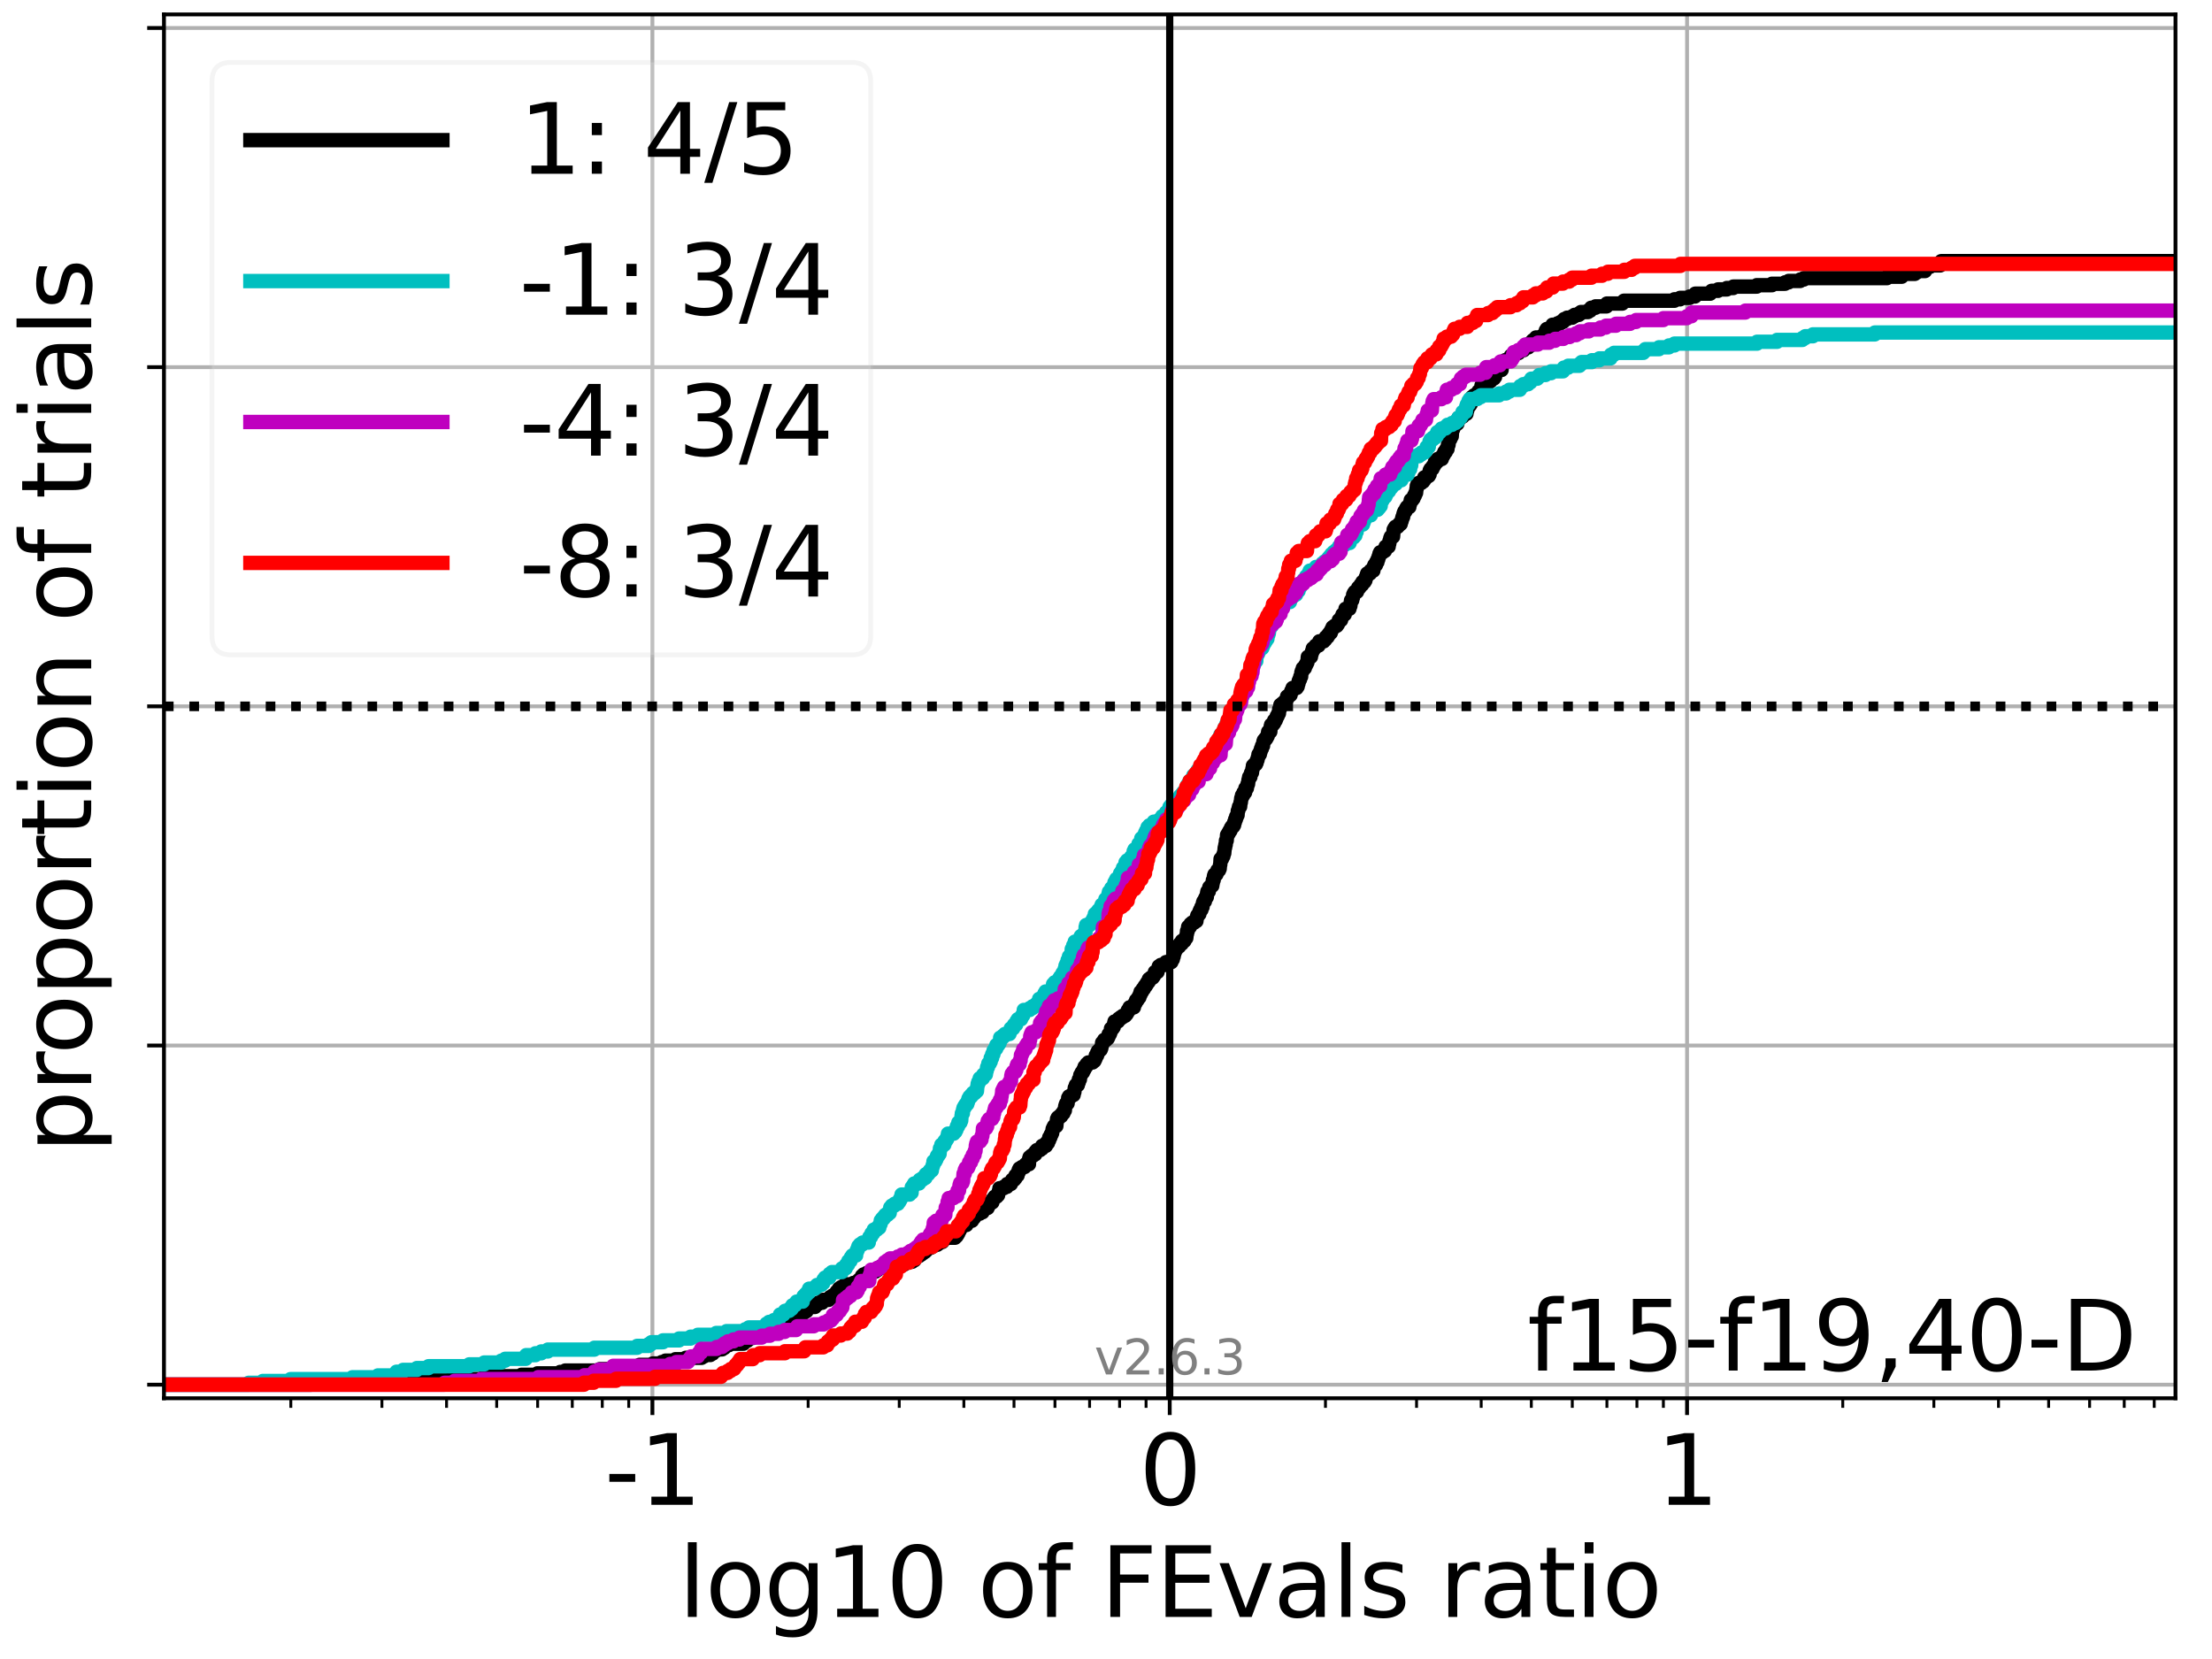 <?xml version="1.0" encoding="utf-8" standalone="no"?>
<!DOCTYPE svg PUBLIC "-//W3C//DTD SVG 1.1//EN"
  "http://www.w3.org/Graphics/SVG/1.1/DTD/svg11.dtd">
<svg xmlns:xlink="http://www.w3.org/1999/xlink" width="460.8pt" height="345.6pt" viewBox="0 0 460.8 345.6" xmlns="http://www.w3.org/2000/svg" version="1.1">
 <defs>
  <style type="text/css">*{stroke-linejoin: round; stroke-linecap: butt}</style>
 </defs>
 <g id="figure_1">
  <g id="patch_1">
   <path d="M 0 345.6 
L 460.8 345.6 
L 460.8 0 
L 0 0 
z
" style="fill: #ffffff"/>
  </g>
  <g id="axes_1">
   <g id="patch_2">
    <path d="M 34.16 291.28 
L 453.192 291.28 
L 453.192 3 
L 34.16 3 
z
" style="fill: #ffffff"/>
   </g>
   <g id="matplotlib.axis_1">
    <g id="xtick_1">
     <g id="line2d_1">
      <path d="M 135.909 291.28 
L 135.909 3 
" clip-path="url(#pcc51ff5941)" style="fill: none; stroke: #b0b0b0; stroke-width: 0.8; stroke-linecap: square"/>
     </g>
     <g id="line2d_2">
      <defs>
       <path id="maab0342eb7" d="M 0 0 
L 0 3.5 
" style="stroke: #000000; stroke-width: 0.8"/>
      </defs>
      <g>
       <use xlink:href="#maab0342eb7" x="135.909" y="291.28" style="stroke: #000000; stroke-width: 0.8"/>
      </g>
     </g>
     <g id="text_1">
      <!-- -1 -->
      <g transform="translate(125.939 313.477) scale(0.2 -0.2)">
       <defs>
        <path id="DejaVuSans-2d" d="M 313 2009 
L 1997 2009 
L 1997 1497 
L 313 1497 
L 313 2009 
z
" transform="scale(0.016)"/>
        <path id="DejaVuSans-31" d="M 794 531 
L 1825 531 
L 1825 4091 
L 703 3866 
L 703 4441 
L 1819 4666 
L 2450 4666 
L 2450 531 
L 3481 531 
L 3481 0 
L 794 0 
L 794 531 
z
" transform="scale(0.016)"/>
       </defs>
       <use xlink:href="#DejaVuSans-2d"/>
       <use xlink:href="#DejaVuSans-31" x="36.084"/>
      </g>
     </g>
    </g>
    <g id="xtick_2">
     <g id="line2d_3">
      <path d="M 243.676 291.28 
L 243.676 3 
" clip-path="url(#pcc51ff5941)" style="fill: none; stroke: #b0b0b0; stroke-width: 0.8; stroke-linecap: square"/>
     </g>
     <g id="line2d_4">
      <g>
       <use xlink:href="#maab0342eb7" x="243.676" y="291.28" style="stroke: #000000; stroke-width: 0.8"/>
      </g>
     </g>
     <g id="text_2">
      <!-- 0 -->
      <g transform="translate(237.314 313.477) scale(0.2 -0.2)">
       <defs>
        <path id="DejaVuSans-30" d="M 2034 4250 
Q 1547 4250 1301 3770 
Q 1056 3291 1056 2328 
Q 1056 1369 1301 889 
Q 1547 409 2034 409 
Q 2525 409 2770 889 
Q 3016 1369 3016 2328 
Q 3016 3291 2770 3770 
Q 2525 4250 2034 4250 
z
M 2034 4750 
Q 2819 4750 3233 4129 
Q 3647 3509 3647 2328 
Q 3647 1150 3233 529 
Q 2819 -91 2034 -91 
Q 1250 -91 836 529 
Q 422 1150 422 2328 
Q 422 3509 836 4129 
Q 1250 4750 2034 4750 
z
" transform="scale(0.016)"/>
       </defs>
       <use xlink:href="#DejaVuSans-30"/>
      </g>
     </g>
    </g>
    <g id="xtick_3">
     <g id="line2d_5">
      <path d="M 351.443 291.28 
L 351.443 3 
" clip-path="url(#pcc51ff5941)" style="fill: none; stroke: #b0b0b0; stroke-width: 0.8; stroke-linecap: square"/>
     </g>
     <g id="line2d_6">
      <g>
       <use xlink:href="#maab0342eb7" x="351.443" y="291.28" style="stroke: #000000; stroke-width: 0.8"/>
      </g>
     </g>
     <g id="text_3">
      <!-- 1 -->
      <g transform="translate(345.08 313.477) scale(0.2 -0.2)">
       <use xlink:href="#DejaVuSans-31"/>
      </g>
     </g>
    </g>
    <g id="xtick_4">
     <g id="line2d_7">
      <defs>
       <path id="m5f15e6cab8" d="M 0 0 
L 0 2 
" style="stroke: #000000; stroke-width: 0.6"/>
      </defs>
      <g>
       <use xlink:href="#m5f15e6cab8" x="60.584" y="291.28" style="stroke: #000000; stroke-width: 0.6"/>
      </g>
     </g>
    </g>
    <g id="xtick_5">
     <g id="line2d_8">
      <g>
       <use xlink:href="#m5f15e6cab8" x="79.56" y="291.28" style="stroke: #000000; stroke-width: 0.6"/>
      </g>
     </g>
    </g>
    <g id="xtick_6">
     <g id="line2d_9">
      <g>
       <use xlink:href="#m5f15e6cab8" x="93.025" y="291.28" style="stroke: #000000; stroke-width: 0.6"/>
      </g>
     </g>
    </g>
    <g id="xtick_7">
     <g id="line2d_10">
      <g>
       <use xlink:href="#m5f15e6cab8" x="103.468" y="291.28" style="stroke: #000000; stroke-width: 0.6"/>
      </g>
     </g>
    </g>
    <g id="xtick_8">
     <g id="line2d_11">
      <g>
       <use xlink:href="#m5f15e6cab8" x="112.001" y="291.28" style="stroke: #000000; stroke-width: 0.6"/>
      </g>
     </g>
    </g>
    <g id="xtick_9">
     <g id="line2d_12">
      <g>
       <use xlink:href="#m5f15e6cab8" x="119.216" y="291.28" style="stroke: #000000; stroke-width: 0.6"/>
      </g>
     </g>
    </g>
    <g id="xtick_10">
     <g id="line2d_13">
      <g>
       <use xlink:href="#m5f15e6cab8" x="125.466" y="291.28" style="stroke: #000000; stroke-width: 0.6"/>
      </g>
     </g>
    </g>
    <g id="xtick_11">
     <g id="line2d_14">
      <g>
       <use xlink:href="#m5f15e6cab8" x="130.978" y="291.28" style="stroke: #000000; stroke-width: 0.6"/>
      </g>
     </g>
    </g>
    <g id="xtick_12">
     <g id="line2d_15">
      <g>
       <use xlink:href="#m5f15e6cab8" x="168.35" y="291.28" style="stroke: #000000; stroke-width: 0.6"/>
      </g>
     </g>
    </g>
    <g id="xtick_13">
     <g id="line2d_16">
      <g>
       <use xlink:href="#m5f15e6cab8" x="187.327" y="291.28" style="stroke: #000000; stroke-width: 0.6"/>
      </g>
     </g>
    </g>
    <g id="xtick_14">
     <g id="line2d_17">
      <g>
       <use xlink:href="#m5f15e6cab8" x="200.791" y="291.28" style="stroke: #000000; stroke-width: 0.6"/>
      </g>
     </g>
    </g>
    <g id="xtick_15">
     <g id="line2d_18">
      <g>
       <use xlink:href="#m5f15e6cab8" x="211.235" y="291.28" style="stroke: #000000; stroke-width: 0.6"/>
      </g>
     </g>
    </g>
    <g id="xtick_16">
     <g id="line2d_19">
      <g>
       <use xlink:href="#m5f15e6cab8" x="219.768" y="291.28" style="stroke: #000000; stroke-width: 0.6"/>
      </g>
     </g>
    </g>
    <g id="xtick_17">
     <g id="line2d_20">
      <g>
       <use xlink:href="#m5f15e6cab8" x="226.983" y="291.28" style="stroke: #000000; stroke-width: 0.6"/>
      </g>
     </g>
    </g>
    <g id="xtick_18">
     <g id="line2d_21">
      <g>
       <use xlink:href="#m5f15e6cab8" x="233.232" y="291.28" style="stroke: #000000; stroke-width: 0.6"/>
      </g>
     </g>
    </g>
    <g id="xtick_19">
     <g id="line2d_22">
      <g>
       <use xlink:href="#m5f15e6cab8" x="238.745" y="291.28" style="stroke: #000000; stroke-width: 0.6"/>
      </g>
     </g>
    </g>
    <g id="xtick_20">
     <g id="line2d_23">
      <g>
       <use xlink:href="#m5f15e6cab8" x="276.117" y="291.28" style="stroke: #000000; stroke-width: 0.6"/>
      </g>
     </g>
    </g>
    <g id="xtick_21">
     <g id="line2d_24">
      <g>
       <use xlink:href="#m5f15e6cab8" x="295.094" y="291.28" style="stroke: #000000; stroke-width: 0.6"/>
      </g>
     </g>
    </g>
    <g id="xtick_22">
     <g id="line2d_25">
      <g>
       <use xlink:href="#m5f15e6cab8" x="308.558" y="291.28" style="stroke: #000000; stroke-width: 0.6"/>
      </g>
     </g>
    </g>
    <g id="xtick_23">
     <g id="line2d_26">
      <g>
       <use xlink:href="#m5f15e6cab8" x="319.002" y="291.28" style="stroke: #000000; stroke-width: 0.6"/>
      </g>
     </g>
    </g>
    <g id="xtick_24">
     <g id="line2d_27">
      <g>
       <use xlink:href="#m5f15e6cab8" x="327.535" y="291.28" style="stroke: #000000; stroke-width: 0.6"/>
      </g>
     </g>
    </g>
    <g id="xtick_25">
     <g id="line2d_28">
      <g>
       <use xlink:href="#m5f15e6cab8" x="334.749" y="291.28" style="stroke: #000000; stroke-width: 0.6"/>
      </g>
     </g>
    </g>
    <g id="xtick_26">
     <g id="line2d_29">
      <g>
       <use xlink:href="#m5f15e6cab8" x="340.999" y="291.28" style="stroke: #000000; stroke-width: 0.6"/>
      </g>
     </g>
    </g>
    <g id="xtick_27">
     <g id="line2d_30">
      <g>
       <use xlink:href="#m5f15e6cab8" x="346.512" y="291.28" style="stroke: #000000; stroke-width: 0.6"/>
      </g>
     </g>
    </g>
    <g id="xtick_28">
     <g id="line2d_31">
      <g>
       <use xlink:href="#m5f15e6cab8" x="383.884" y="291.28" style="stroke: #000000; stroke-width: 0.6"/>
      </g>
     </g>
    </g>
    <g id="xtick_29">
     <g id="line2d_32">
      <g>
       <use xlink:href="#m5f15e6cab8" x="402.861" y="291.28" style="stroke: #000000; stroke-width: 0.6"/>
      </g>
     </g>
    </g>
    <g id="xtick_30">
     <g id="line2d_33">
      <g>
       <use xlink:href="#m5f15e6cab8" x="416.325" y="291.28" style="stroke: #000000; stroke-width: 0.6"/>
      </g>
     </g>
    </g>
    <g id="xtick_31">
     <g id="line2d_34">
      <g>
       <use xlink:href="#m5f15e6cab8" x="426.768" y="291.28" style="stroke: #000000; stroke-width: 0.6"/>
      </g>
     </g>
    </g>
    <g id="xtick_32">
     <g id="line2d_35">
      <g>
       <use xlink:href="#m5f15e6cab8" x="435.302" y="291.28" style="stroke: #000000; stroke-width: 0.6"/>
      </g>
     </g>
    </g>
    <g id="xtick_33">
     <g id="line2d_36">
      <g>
       <use xlink:href="#m5f15e6cab8" x="442.516" y="291.28" style="stroke: #000000; stroke-width: 0.6"/>
      </g>
     </g>
    </g>
    <g id="xtick_34">
     <g id="line2d_37">
      <g>
       <use xlink:href="#m5f15e6cab8" x="448.766" y="291.28" style="stroke: #000000; stroke-width: 0.6"/>
      </g>
     </g>
    </g>
    <g id="text_4">
     <!-- log10 of FEvals ratio -->
     <g transform="translate(141.371 336.833) scale(0.2 -0.2)">
      <defs>
       <path id="DejaVuSans-6c" d="M 603 4863 
L 1178 4863 
L 1178 0 
L 603 0 
L 603 4863 
z
" transform="scale(0.016)"/>
       <path id="DejaVuSans-6f" d="M 1959 3097 
Q 1497 3097 1228 2736 
Q 959 2375 959 1747 
Q 959 1119 1226 758 
Q 1494 397 1959 397 
Q 2419 397 2687 759 
Q 2956 1122 2956 1747 
Q 2956 2369 2687 2733 
Q 2419 3097 1959 3097 
z
M 1959 3584 
Q 2709 3584 3137 3096 
Q 3566 2609 3566 1747 
Q 3566 888 3137 398 
Q 2709 -91 1959 -91 
Q 1206 -91 779 398 
Q 353 888 353 1747 
Q 353 2609 779 3096 
Q 1206 3584 1959 3584 
z
" transform="scale(0.016)"/>
       <path id="DejaVuSans-67" d="M 2906 1791 
Q 2906 2416 2648 2759 
Q 2391 3103 1925 3103 
Q 1463 3103 1205 2759 
Q 947 2416 947 1791 
Q 947 1169 1205 825 
Q 1463 481 1925 481 
Q 2391 481 2648 825 
Q 2906 1169 2906 1791 
z
M 3481 434 
Q 3481 -459 3084 -895 
Q 2688 -1331 1869 -1331 
Q 1566 -1331 1297 -1286 
Q 1028 -1241 775 -1147 
L 775 -588 
Q 1028 -725 1275 -790 
Q 1522 -856 1778 -856 
Q 2344 -856 2625 -561 
Q 2906 -266 2906 331 
L 2906 616 
Q 2728 306 2450 153 
Q 2172 0 1784 0 
Q 1141 0 747 490 
Q 353 981 353 1791 
Q 353 2603 747 3093 
Q 1141 3584 1784 3584 
Q 2172 3584 2450 3431 
Q 2728 3278 2906 2969 
L 2906 3500 
L 3481 3500 
L 3481 434 
z
" transform="scale(0.016)"/>
       <path id="DejaVuSans-20" transform="scale(0.016)"/>
       <path id="DejaVuSans-66" d="M 2375 4863 
L 2375 4384 
L 1825 4384 
Q 1516 4384 1395 4259 
Q 1275 4134 1275 3809 
L 1275 3500 
L 2222 3500 
L 2222 3053 
L 1275 3053 
L 1275 0 
L 697 0 
L 697 3053 
L 147 3053 
L 147 3500 
L 697 3500 
L 697 3744 
Q 697 4328 969 4595 
Q 1241 4863 1831 4863 
L 2375 4863 
z
" transform="scale(0.016)"/>
       <path id="DejaVuSans-46" d="M 628 4666 
L 3309 4666 
L 3309 4134 
L 1259 4134 
L 1259 2759 
L 3109 2759 
L 3109 2228 
L 1259 2228 
L 1259 0 
L 628 0 
L 628 4666 
z
" transform="scale(0.016)"/>
       <path id="DejaVuSans-45" d="M 628 4666 
L 3578 4666 
L 3578 4134 
L 1259 4134 
L 1259 2753 
L 3481 2753 
L 3481 2222 
L 1259 2222 
L 1259 531 
L 3634 531 
L 3634 0 
L 628 0 
L 628 4666 
z
" transform="scale(0.016)"/>
       <path id="DejaVuSans-76" d="M 191 3500 
L 800 3500 
L 1894 563 
L 2988 3500 
L 3597 3500 
L 2284 0 
L 1503 0 
L 191 3500 
z
" transform="scale(0.016)"/>
       <path id="DejaVuSans-61" d="M 2194 1759 
Q 1497 1759 1228 1600 
Q 959 1441 959 1056 
Q 959 750 1161 570 
Q 1363 391 1709 391 
Q 2188 391 2477 730 
Q 2766 1069 2766 1631 
L 2766 1759 
L 2194 1759 
z
M 3341 1997 
L 3341 0 
L 2766 0 
L 2766 531 
Q 2569 213 2275 61 
Q 1981 -91 1556 -91 
Q 1019 -91 701 211 
Q 384 513 384 1019 
Q 384 1609 779 1909 
Q 1175 2209 1959 2209 
L 2766 2209 
L 2766 2266 
Q 2766 2663 2505 2880 
Q 2244 3097 1772 3097 
Q 1472 3097 1187 3025 
Q 903 2953 641 2809 
L 641 3341 
Q 956 3463 1253 3523 
Q 1550 3584 1831 3584 
Q 2591 3584 2966 3190 
Q 3341 2797 3341 1997 
z
" transform="scale(0.016)"/>
       <path id="DejaVuSans-73" d="M 2834 3397 
L 2834 2853 
Q 2591 2978 2328 3040 
Q 2066 3103 1784 3103 
Q 1356 3103 1142 2972 
Q 928 2841 928 2578 
Q 928 2378 1081 2264 
Q 1234 2150 1697 2047 
L 1894 2003 
Q 2506 1872 2764 1633 
Q 3022 1394 3022 966 
Q 3022 478 2636 193 
Q 2250 -91 1575 -91 
Q 1294 -91 989 -36 
Q 684 19 347 128 
L 347 722 
Q 666 556 975 473 
Q 1284 391 1588 391 
Q 1994 391 2212 530 
Q 2431 669 2431 922 
Q 2431 1156 2273 1281 
Q 2116 1406 1581 1522 
L 1381 1569 
Q 847 1681 609 1914 
Q 372 2147 372 2553 
Q 372 3047 722 3315 
Q 1072 3584 1716 3584 
Q 2034 3584 2315 3537 
Q 2597 3491 2834 3397 
z
" transform="scale(0.016)"/>
       <path id="DejaVuSans-72" d="M 2631 2963 
Q 2534 3019 2420 3045 
Q 2306 3072 2169 3072 
Q 1681 3072 1420 2755 
Q 1159 2438 1159 1844 
L 1159 0 
L 581 0 
L 581 3500 
L 1159 3500 
L 1159 2956 
Q 1341 3275 1631 3429 
Q 1922 3584 2338 3584 
Q 2397 3584 2469 3576 
Q 2541 3569 2628 3553 
L 2631 2963 
z
" transform="scale(0.016)"/>
       <path id="DejaVuSans-74" d="M 1172 4494 
L 1172 3500 
L 2356 3500 
L 2356 3053 
L 1172 3053 
L 1172 1153 
Q 1172 725 1289 603 
Q 1406 481 1766 481 
L 2356 481 
L 2356 0 
L 1766 0 
Q 1100 0 847 248 
Q 594 497 594 1153 
L 594 3053 
L 172 3053 
L 172 3500 
L 594 3500 
L 594 4494 
L 1172 4494 
z
" transform="scale(0.016)"/>
       <path id="DejaVuSans-69" d="M 603 3500 
L 1178 3500 
L 1178 0 
L 603 0 
L 603 3500 
z
M 603 4863 
L 1178 4863 
L 1178 4134 
L 603 4134 
L 603 4863 
z
" transform="scale(0.016)"/>
      </defs>
      <use xlink:href="#DejaVuSans-6c"/>
      <use xlink:href="#DejaVuSans-6f" x="27.783"/>
      <use xlink:href="#DejaVuSans-67" x="88.965"/>
      <use xlink:href="#DejaVuSans-31" x="152.441"/>
      <use xlink:href="#DejaVuSans-30" x="216.064"/>
      <use xlink:href="#DejaVuSans-20" x="279.688"/>
      <use xlink:href="#DejaVuSans-6f" x="311.475"/>
      <use xlink:href="#DejaVuSans-66" x="372.656"/>
      <use xlink:href="#DejaVuSans-20" x="407.861"/>
      <use xlink:href="#DejaVuSans-46" x="439.648"/>
      <use xlink:href="#DejaVuSans-45" x="497.168"/>
      <use xlink:href="#DejaVuSans-76" x="560.352"/>
      <use xlink:href="#DejaVuSans-61" x="619.531"/>
      <use xlink:href="#DejaVuSans-6c" x="680.811"/>
      <use xlink:href="#DejaVuSans-73" x="708.594"/>
      <use xlink:href="#DejaVuSans-20" x="760.693"/>
      <use xlink:href="#DejaVuSans-72" x="792.48"/>
      <use xlink:href="#DejaVuSans-61" x="833.594"/>
      <use xlink:href="#DejaVuSans-74" x="894.873"/>
      <use xlink:href="#DejaVuSans-69" x="934.082"/>
      <use xlink:href="#DejaVuSans-6f" x="961.865"/>
     </g>
    </g>
   </g>
   <g id="matplotlib.axis_2">
    <g id="ytick_1">
     <g id="line2d_38">
      <path d="M 34.16 288.454 
L 453.192 288.454 
" clip-path="url(#pcc51ff5941)" style="fill: none; stroke: #b0b0b0; stroke-width: 0.8; stroke-linecap: square"/>
     </g>
     <g id="line2d_39">
      <defs>
       <path id="ma5ba4143e1" d="M 0 0 
L -3.5 0 
" style="stroke: #000000; stroke-width: 0.8"/>
      </defs>
      <g>
       <use xlink:href="#ma5ba4143e1" x="34.16" y="288.454" style="stroke: #000000; stroke-width: 0.8"/>
      </g>
     </g>
    </g>
    <g id="ytick_2">
     <g id="line2d_40">
      <path d="M 34.16 217.797 
L 453.192 217.797 
" clip-path="url(#pcc51ff5941)" style="fill: none; stroke: #b0b0b0; stroke-width: 0.8; stroke-linecap: square"/>
     </g>
     <g id="line2d_41">
      <g>
       <use xlink:href="#ma5ba4143e1" x="34.16" y="217.797" style="stroke: #000000; stroke-width: 0.8"/>
      </g>
     </g>
    </g>
    <g id="ytick_3">
     <g id="line2d_42">
      <path d="M 34.16 147.14 
L 453.192 147.14 
" clip-path="url(#pcc51ff5941)" style="fill: none; stroke: #b0b0b0; stroke-width: 0.8; stroke-linecap: square"/>
     </g>
     <g id="line2d_43">
      <g>
       <use xlink:href="#ma5ba4143e1" x="34.16" y="147.14" style="stroke: #000000; stroke-width: 0.8"/>
      </g>
     </g>
    </g>
    <g id="ytick_4">
     <g id="line2d_44">
      <path d="M 34.16 76.483 
L 453.192 76.483 
" clip-path="url(#pcc51ff5941)" style="fill: none; stroke: #b0b0b0; stroke-width: 0.8; stroke-linecap: square"/>
     </g>
     <g id="line2d_45">
      <g>
       <use xlink:href="#ma5ba4143e1" x="34.16" y="76.483" style="stroke: #000000; stroke-width: 0.8"/>
      </g>
     </g>
    </g>
    <g id="ytick_5">
     <g id="line2d_46">
      <path d="M 34.16 5.826 
L 453.192 5.826 
" clip-path="url(#pcc51ff5941)" style="fill: none; stroke: #b0b0b0; stroke-width: 0.8; stroke-linecap: square"/>
     </g>
     <g id="line2d_47">
      <g>
       <use xlink:href="#ma5ba4143e1" x="34.16" y="5.826" style="stroke: #000000; stroke-width: 0.8"/>
      </g>
     </g>
    </g>
    <g id="text_5">
     <!-- proportion of trials -->
     <g transform="translate(19.001 240.146) rotate(-90) scale(0.2 -0.2)">
      <defs>
       <path id="DejaVuSans-70" d="M 1159 525 
L 1159 -1331 
L 581 -1331 
L 581 3500 
L 1159 3500 
L 1159 2969 
Q 1341 3281 1617 3432 
Q 1894 3584 2278 3584 
Q 2916 3584 3314 3078 
Q 3713 2572 3713 1747 
Q 3713 922 3314 415 
Q 2916 -91 2278 -91 
Q 1894 -91 1617 61 
Q 1341 213 1159 525 
z
M 3116 1747 
Q 3116 2381 2855 2742 
Q 2594 3103 2138 3103 
Q 1681 3103 1420 2742 
Q 1159 2381 1159 1747 
Q 1159 1113 1420 752 
Q 1681 391 2138 391 
Q 2594 391 2855 752 
Q 3116 1113 3116 1747 
z
" transform="scale(0.016)"/>
       <path id="DejaVuSans-6e" d="M 3513 2113 
L 3513 0 
L 2938 0 
L 2938 2094 
Q 2938 2591 2744 2837 
Q 2550 3084 2163 3084 
Q 1697 3084 1428 2787 
Q 1159 2491 1159 1978 
L 1159 0 
L 581 0 
L 581 3500 
L 1159 3500 
L 1159 2956 
Q 1366 3272 1645 3428 
Q 1925 3584 2291 3584 
Q 2894 3584 3203 3211 
Q 3513 2838 3513 2113 
z
" transform="scale(0.016)"/>
      </defs>
      <use xlink:href="#DejaVuSans-70"/>
      <use xlink:href="#DejaVuSans-72" x="63.477"/>
      <use xlink:href="#DejaVuSans-6f" x="102.34"/>
      <use xlink:href="#DejaVuSans-70" x="163.521"/>
      <use xlink:href="#DejaVuSans-6f" x="226.998"/>
      <use xlink:href="#DejaVuSans-72" x="288.18"/>
      <use xlink:href="#DejaVuSans-74" x="329.293"/>
      <use xlink:href="#DejaVuSans-69" x="368.502"/>
      <use xlink:href="#DejaVuSans-6f" x="396.285"/>
      <use xlink:href="#DejaVuSans-6e" x="457.467"/>
      <use xlink:href="#DejaVuSans-20" x="520.846"/>
      <use xlink:href="#DejaVuSans-6f" x="552.633"/>
      <use xlink:href="#DejaVuSans-66" x="613.814"/>
      <use xlink:href="#DejaVuSans-20" x="649.02"/>
      <use xlink:href="#DejaVuSans-74" x="680.807"/>
      <use xlink:href="#DejaVuSans-72" x="720.016"/>
      <use xlink:href="#DejaVuSans-69" x="761.129"/>
      <use xlink:href="#DejaVuSans-61" x="788.912"/>
      <use xlink:href="#DejaVuSans-6c" x="850.191"/>
      <use xlink:href="#DejaVuSans-73" x="877.975"/>
     </g>
    </g>
   </g>
   <g id="line2d_48">
    <path d="M 34.16 288.454 
L 64.813 288.454 
L 64.813 288.159 
L 76.027 288.159 
L 76.027 287.865 
L 80.482 287.865 
L 80.482 287.571 
L 93.892 287.571 
L 93.892 287.276 
L 100.649 287.276 
L 100.649 286.982 
L 102.39 286.982 
L 102.39 286.687 
L 108.649 286.687 
L 108.649 286.393 
L 111.949 286.393 
L 111.949 286.098 
L 116.708 286.098 
L 116.708 285.804 
L 117.755 285.804 
L 117.755 285.51 
L 124.938 285.51 
L 124.938 285.215 
L 132.185 285.215 
L 132.185 284.921 
L 133.048 284.921 
L 133.048 284.626 
L 133.227 284.626 
L 133.227 284.332 
L 135.998 284.332 
L 135.998 284.038 
L 137.837 284.038 
L 137.837 283.743 
L 138.627 283.743 
L 138.627 283.449 
L 140.692 283.449 
L 140.692 283.154 
L 142.848 283.154 
L 142.848 282.86 
L 146.147 282.86 
L 146.147 282.566 
L 146.672 282.566 
L 146.672 282.271 
L 147.964 282.271 
L 147.964 281.977 
L 148.473 281.977 
L 148.528 281.388 
L 149.179 281.388 
L 149.179 281.094 
L 150.434 281.094 
L 150.434 280.799 
L 150.894 280.799 
L 150.894 280.505 
L 151.063 280.505 
L 151.063 280.21 
L 151.869 280.21 
L 151.869 279.916 
L 154.876 279.916 
L 154.876 279.622 
L 155.011 279.622 
L 155.011 279.327 
L 155.681 279.327 
L 155.78 278.738 
L 156.775 278.738 
L 156.775 278.444 
L 156.959 278.444 
L 156.959 278.15 
L 157.267 278.15 
L 157.267 277.855 
L 158.365 277.855 
L 158.365 277.561 
L 159.316 277.561 
L 159.316 277.266 
L 160.065 277.266 
L 160.065 276.972 
L 160.708 276.972 
L 160.708 276.678 
L 161.768 276.678 
L 161.768 276.383 
L 162.438 276.383 
L 162.438 276.089 
L 162.558 276.089 
L 162.558 275.794 
L 163.029 275.794 
L 163.029 275.5 
L 163.237 275.5 
L 163.237 275.206 
L 163.539 275.206 
L 163.539 274.911 
L 163.915 274.911 
L 163.915 274.617 
L 164.87 274.617 
L 164.87 274.322 
L 165.367 274.322 
L 165.367 274.028 
L 166.639 274.028 
L 166.639 273.734 
L 166.993 273.734 
L 166.993 273.439 
L 167.581 273.439 
L 167.581 273.145 
L 168.027 273.145 
L 168.027 272.85 
L 168.172 272.85 
L 168.172 272.556 
L 168.431 272.556 
L 168.431 272.262 
L 169.768 272.262 
L 169.786 271.673 
L 170.438 271.673 
L 170.438 271.378 
L 171.279 271.378 
L 171.279 271.084 
L 171.448 271.084 
L 171.448 270.79 
L 172.627 270.79 
L 172.627 270.495 
L 172.934 270.495 
L 172.934 270.201 
L 173.395 270.201 
L 173.395 269.906 
L 174.021 269.906 
L 174.021 269.612 
L 174.133 269.612 
L 174.133 269.317 
L 174.337 269.317 
L 174.337 269.023 
L 174.752 269.023 
L 174.784 268.434 
L 175.188 268.434 
L 175.188 268.14 
L 175.734 268.14 
L 175.734 267.845 
L 176.083 267.845 
L 176.083 267.551 
L 177.786 267.551 
L 177.786 267.257 
L 178.813 267.257 
L 178.874 266.668 
L 179.208 266.668 
L 179.208 266.373 
L 179.544 266.373 
L 179.577 265.785 
L 179.891 265.785 
L 179.891 265.49 
L 180.539 265.49 
L 180.539 265.196 
L 181.395 265.196 
L 181.395 264.901 
L 182.337 264.901 
L 182.337 264.607 
L 182.784 264.607 
L 182.784 264.313 
L 183.188 264.313 
L 183.188 264.018 
L 184.147 264.018 
L 184.147 263.724 
L 186.892 263.724 
L 186.892 263.429 
L 188.339 263.429 
L 188.339 263.135 
L 188.603 263.135 
L 188.603 262.841 
L 190.026 262.841 
L 190.026 262.546 
L 190.492 262.546 
L 190.502 261.957 
L 190.79 261.957 
L 190.79 261.663 
L 191.444 261.663 
L 191.444 261.369 
L 191.89 261.369 
L 191.89 261.074 
L 192.294 261.074 
L 192.294 260.78 
L 192.717 260.78 
L 192.717 260.485 
L 193.013 260.485 
L 193.013 260.191 
L 193.305 260.191 
L 193.305 259.897 
L 193.975 259.897 
L 193.975 259.602 
L 194.482 259.602 
L 194.482 259.308 
L 195.246 259.308 
L 195.246 259.013 
L 195.662 259.013 
L 195.662 258.719 
L 196.314 258.719 
L 196.314 258.425 
L 196.569 258.425 
L 196.61 257.836 
L 198.956 257.836 
L 198.956 257.541 
L 199.259 257.541 
L 199.259 257.247 
L 199.453 257.247 
L 199.453 256.953 
L 199.625 256.953 
L 199.626 256.364 
L 199.92 256.364 
L 199.92 256.069 
L 200.064 256.069 
L 200.064 255.775 
L 200.269 255.775 
L 200.269 255.481 
L 200.565 255.481 
L 200.565 255.186 
L 201.322 255.186 
L 201.346 254.597 
L 201.811 254.597 
L 201.811 254.303 
L 202.481 254.303 
L 202.569 253.714 
L 202.915 253.714 
L 202.915 253.42 
L 203.142 253.42 
L 203.214 252.831 
L 204.094 252.831 
L 204.094 252.536 
L 204.679 252.536 
L 204.679 252.242 
L 204.858 252.242 
L 204.932 251.653 
L 205.733 251.653 
L 205.733 251.359 
L 205.858 251.359 
L 205.874 250.77 
L 206.321 250.77 
L 206.321 250.476 
L 206.725 250.476 
L 206.752 249.887 
L 206.974 249.887 
L 206.974 249.592 
L 207.201 249.592 
L 207.201 249.298 
L 207.629 249.298 
L 207.629 249.004 
L 207.91 249.004 
L 207.983 248.415 
L 208.074 248.415 
L 208.074 248.12 
L 208.204 248.12 
L 208.205 247.532 
L 209.083 247.532 
L 209.083 247.237 
L 209.753 247.237 
L 209.829 246.648 
L 210.584 246.648 
L 210.674 246.06 
L 210.855 246.06 
L 210.855 245.765 
L 211.278 245.765 
L 211.278 245.471 
L 211.526 245.471 
L 211.553 244.882 
L 211.972 244.882 
L 212.005 244.293 
L 212.182 244.293 
L 212.223 243.704 
L 212.377 243.704 
L 212.377 243.41 
L 212.852 243.41 
L 212.852 243.116 
L 213.438 243.116 
L 213.438 242.821 
L 213.662 242.821 
L 213.662 242.527 
L 214.35 242.527 
L 214.394 241.349 
L 214.479 241.349 
L 214.479 241.055 
L 214.827 241.055 
L 214.827 240.76 
L 215.231 240.76 
L 215.231 240.466 
L 215.665 240.466 
L 215.733 239.877 
L 215.995 239.877 
L 215.995 239.583 
L 216.665 239.583 
L 216.665 239.288 
L 217.071 239.288 
L 217.101 238.7 
L 217.894 238.7 
L 217.947 238.111 
L 218.303 238.111 
L 218.386 237.522 
L 218.564 237.522 
L 218.581 236.933 
L 218.81 236.933 
L 218.889 236.344 
L 219.056 236.344 
L 219.056 236.05 
L 219.184 236.05 
L 219.288 235.167 
L 219.418 235.167 
L 219.418 234.872 
L 219.571 234.872 
L 219.571 234.578 
L 220.052 234.578 
L 220.159 233.4 
L 220.2 233.4 
L 220.2 233.106 
L 220.343 233.106 
L 220.343 232.811 
L 220.71 232.811 
L 220.71 232.517 
L 221.07 232.517 
L 221.07 232.223 
L 221.257 232.223 
L 221.257 231.928 
L 221.527 231.928 
L 221.527 231.634 
L 221.652 231.634 
L 221.652 231.339 
L 221.827 231.339 
L 221.902 230.456 
L 221.988 230.456 
L 221.988 230.162 
L 222.099 230.162 
L 222.099 229.867 
L 222.398 229.867 
L 222.503 228.984 
L 222.525 228.984 
L 222.525 228.69 
L 222.694 228.69 
L 222.694 228.395 
L 223.18 228.395 
L 223.18 228.101 
L 223.652 228.101 
L 223.743 227.512 
L 223.81 227.512 
L 223.895 226.629 
L 224.013 226.629 
L 224.122 226.04 
L 224.532 226.04 
L 224.569 225.451 
L 224.732 225.451 
L 224.752 224.863 
L 224.963 224.863 
L 225.035 223.979 
L 225.198 223.979 
L 225.198 223.685 
L 225.343 223.685 
L 225.343 223.391 
L 225.603 223.391 
L 225.705 222.802 
L 225.912 222.802 
L 225.949 222.213 
L 226.269 222.213 
L 226.269 221.919 
L 226.404 221.919 
L 226.404 221.624 
L 226.712 221.624 
L 226.712 221.33 
L 227.623 221.33 
L 227.623 221.035 
L 227.98 221.035 
L 227.98 220.741 
L 228.129 220.741 
L 228.129 220.446 
L 228.257 220.446 
L 228.282 219.858 
L 228.553 219.858 
L 228.565 219.269 
L 228.712 219.269 
L 228.712 218.974 
L 229.011 218.974 
L 229.011 218.68 
L 229.3 218.68 
L 229.3 218.386 
L 229.416 218.386 
L 229.521 217.797 
L 229.543 217.797 
L 229.594 217.208 
L 229.845 217.208 
L 229.845 216.914 
L 230.013 216.914 
L 230.013 216.619 
L 230.463 216.619 
L 230.463 216.325 
L 230.773 216.325 
L 230.773 216.03 
L 230.91 216.03 
L 230.956 215.442 
L 231.202 215.442 
L 231.202 215.147 
L 231.314 215.147 
L 231.402 214.558 
L 231.439 214.558 
L 231.439 214.264 
L 231.806 214.264 
L 231.806 213.97 
L 232.005 213.97 
L 232.108 213.086 
L 232.184 213.086 
L 232.184 212.792 
L 232.9 212.792 
L 232.9 212.498 
L 233.052 212.498 
L 233.052 212.203 
L 233.455 212.203 
L 233.455 211.909 
L 233.879 211.909 
L 233.879 211.614 
L 234.397 211.614 
L 234.397 211.32 
L 234.662 211.32 
L 234.662 211.026 
L 234.843 211.026 
L 234.843 210.731 
L 234.955 210.731 
L 234.955 210.437 
L 235.247 210.437 
L 235.307 209.848 
L 236.21 209.848 
L 236.306 209.259 
L 236.392 209.259 
L 236.392 208.965 
L 236.571 208.965 
L 236.662 208.376 
L 236.942 208.376 
L 236.942 208.082 
L 237.113 208.082 
L 237.113 207.787 
L 237.353 207.787 
L 237.41 207.198 
L 237.589 207.198 
L 237.604 206.61 
L 237.907 206.61 
L 237.907 206.315 
L 238.051 206.315 
L 238.051 206.021 
L 238.292 206.021 
L 238.292 205.726 
L 238.455 205.726 
L 238.455 205.432 
L 238.684 205.432 
L 238.684 205.138 
L 238.864 205.138 
L 238.864 204.843 
L 239.051 204.843 
L 239.051 204.549 
L 239.281 204.549 
L 239.342 203.96 
L 239.724 203.96 
L 239.724 203.665 
L 240.145 203.665 
L 240.145 203.371 
L 240.361 203.371 
L 240.361 203.077 
L 240.522 203.077 
L 240.587 202.488 
L 241.13 202.488 
L 241.229 201.899 
L 241.324 201.899 
L 241.399 201.31 
L 241.804 201.31 
L 241.804 201.016 
L 242.835 201.016 
L 242.891 200.427 
L 244.014 200.427 
L 244.031 199.838 
L 244.32 199.838 
L 244.431 199.249 
L 244.499 199.249 
L 244.536 198.661 
L 244.643 198.661 
L 244.664 198.072 
L 244.873 198.072 
L 244.873 197.777 
L 245.052 197.777 
L 245.052 197.483 
L 245.231 197.483 
L 245.231 197.189 
L 245.629 197.189 
L 245.629 196.894 
L 245.764 196.894 
L 245.764 196.6 
L 246.191 196.6 
L 246.204 196.011 
L 246.748 196.011 
L 246.748 195.717 
L 246.865 195.717 
L 246.865 195.422 
L 247.121 195.422 
L 247.21 194.539 
L 247.27 194.539 
L 247.28 193.95 
L 247.43 193.95 
L 247.511 193.067 
L 247.905 193.067 
L 248.002 192.478 
L 248.351 192.478 
L 248.351 192.184 
L 248.817 192.184 
L 248.817 191.889 
L 249.235 191.889 
L 249.331 191.006 
L 249.419 191.006 
L 249.419 190.712 
L 249.626 190.712 
L 249.626 190.417 
L 249.851 190.417 
L 249.89 189.829 
L 250.016 189.829 
L 250.016 189.534 
L 250.277 189.534 
L 250.282 188.945 
L 250.51 188.945 
L 250.595 188.062 
L 250.703 188.062 
L 250.703 187.768 
L 251.002 187.768 
L 251.034 187.179 
L 251.18 187.179 
L 251.18 186.884 
L 251.4 186.884 
L 251.461 186.001 
L 251.522 186.001 
L 251.522 185.707 
L 251.817 185.707 
L 251.926 184.824 
L 252.19 184.824 
L 252.19 184.529 
L 252.533 184.529 
L 252.627 183.94 
L 252.646 183.94 
L 252.664 183.352 
L 252.825 183.352 
L 252.891 182.468 
L 252.993 182.468 
L 252.993 182.174 
L 253.391 182.174 
L 253.391 181.88 
L 253.524 181.88 
L 253.617 181.291 
L 253.952 181.291 
L 253.952 180.996 
L 254.079 180.996 
L 254.154 180.113 
L 254.203 180.113 
L 254.268 178.936 
L 254.568 178.936 
L 254.568 178.641 
L 254.703 178.641 
L 254.703 178.347 
L 254.852 178.347 
L 254.938 177.758 
L 255.029 177.758 
L 255.134 176.58 
L 255.21 176.58 
L 255.256 175.992 
L 255.34 175.992 
L 255.391 175.108 
L 255.547 175.108 
L 255.621 173.931 
L 255.8 173.931 
L 255.8 173.636 
L 255.971 173.636 
L 255.971 173.342 
L 256.13 173.342 
L 256.13 173.048 
L 256.333 173.048 
L 256.433 172.459 
L 256.625 172.459 
L 256.625 172.164 
L 256.927 172.164 
L 256.927 171.87 
L 257.09 171.87 
L 257.106 171.281 
L 257.251 171.281 
L 257.299 170.692 
L 257.464 170.692 
L 257.512 170.103 
L 257.676 170.103 
L 257.676 169.809 
L 257.81 169.809 
L 257.856 168.926 
L 257.944 168.926 
L 258.042 168.337 
L 258.109 168.337 
L 258.109 168.043 
L 258.339 168.043 
L 258.421 167.159 
L 258.489 167.159 
L 258.571 166.276 
L 258.676 166.276 
L 258.731 165.687 
L 258.984 165.687 
L 259.039 165.099 
L 259.372 165.099 
L 259.441 164.215 
L 259.745 164.215 
L 259.8 163.627 
L 259.878 163.627 
L 259.878 163.332 
L 259.99 163.332 
L 260.085 162.449 
L 260.147 162.449 
L 260.222 161.86 
L 260.477 161.86 
L 260.532 161.271 
L 260.619 161.271 
L 260.619 160.977 
L 260.801 160.977 
L 260.911 160.094 
L 260.986 160.094 
L 261.01 159.505 
L 261.283 159.505 
L 261.283 159.211 
L 261.631 159.211 
L 261.631 158.916 
L 261.77 158.916 
L 261.846 158.327 
L 261.963 158.327 
L 262.041 157.739 
L 262.123 157.739 
L 262.166 157.15 
L 262.446 157.15 
L 262.49 156.561 
L 262.614 156.561 
L 262.686 155.972 
L 262.864 155.972 
L 262.898 155.383 
L 263.108 155.383 
L 263.189 154.5 
L 263.294 154.5 
L 263.294 154.206 
L 263.532 154.206 
L 263.532 153.911 
L 263.777 153.911 
L 263.777 153.617 
L 263.942 153.617 
L 263.942 153.322 
L 264.093 153.322 
L 264.177 152.439 
L 264.626 152.439 
L 264.72 151.262 
L 264.803 151.262 
L 264.803 150.967 
L 265.19 150.967 
L 265.19 150.673 
L 265.421 150.673 
L 265.424 150.084 
L 265.75 150.084 
L 265.75 149.79 
L 265.869 149.79 
L 265.966 149.201 
L 266.145 149.201 
L 266.145 148.906 
L 266.27 148.906 
L 266.27 148.612 
L 266.427 148.612 
L 266.485 147.729 
L 266.624 147.729 
L 266.727 146.846 
L 267.086 146.846 
L 267.086 146.551 
L 267.436 146.551 
L 267.436 146.257 
L 267.726 146.257 
L 267.726 145.962 
L 267.927 145.962 
L 267.927 145.668 
L 268.071 145.668 
L 268.126 145.079 
L 268.506 145.079 
L 268.506 144.785 
L 268.847 144.785 
L 268.916 144.196 
L 269.015 144.196 
L 269.015 143.902 
L 269.245 143.902 
L 269.272 143.313 
L 270.131 143.313 
L 270.131 143.018 
L 270.327 143.018 
L 270.401 142.43 
L 270.492 142.43 
L 270.551 141.841 
L 270.678 141.841 
L 270.678 141.546 
L 270.816 141.546 
L 270.871 140.958 
L 271.046 140.958 
L 271.101 140.074 
L 271.19 140.074 
L 271.19 139.78 
L 271.358 139.78 
L 271.4 139.191 
L 271.818 139.191 
L 271.887 138.602 
L 272.066 138.602 
L 272.066 138.308 
L 272.214 138.308 
L 272.214 138.013 
L 272.352 138.013 
L 272.444 136.836 
L 273.09 136.836 
L 273.128 136.247 
L 273.236 136.247 
L 273.316 135.658 
L 273.467 135.658 
L 273.488 135.069 
L 273.878 135.069 
L 273.878 134.775 
L 274.079 134.775 
L 274.079 134.481 
L 274.684 134.481 
L 274.773 133.892 
L 274.837 133.892 
L 274.837 133.597 
L 275.766 133.597 
L 275.766 133.303 
L 276.053 133.303 
L 276.053 133.009 
L 276.201 133.009 
L 276.201 132.714 
L 276.558 132.714 
L 276.558 132.42 
L 276.729 132.42 
L 276.729 132.125 
L 276.956 132.125 
L 276.956 131.831 
L 277.237 131.831 
L 277.321 131.242 
L 277.477 131.242 
L 277.477 130.948 
L 277.603 130.948 
L 277.603 130.653 
L 278.001 130.653 
L 278.001 130.359 
L 278.495 130.359 
L 278.495 130.065 
L 278.705 130.065 
L 278.705 129.77 
L 278.848 129.77 
L 278.908 129.181 
L 279.367 129.181 
L 279.4 128.593 
L 279.59 128.593 
L 279.672 128.004 
L 280.131 128.004 
L 280.238 127.415 
L 280.251 127.415 
L 280.296 126.826 
L 281.11 126.826 
L 281.113 126.237 
L 281.306 126.237 
L 281.398 125.354 
L 281.446 125.354 
L 281.446 125.06 
L 281.687 125.06 
L 281.797 124.471 
L 281.853 124.471 
L 281.888 123.882 
L 282.018 123.882 
L 282.018 123.588 
L 282.214 123.588 
L 282.214 123.293 
L 282.684 123.293 
L 282.684 122.999 
L 282.797 122.999 
L 282.797 122.705 
L 282.936 122.705 
L 282.936 122.41 
L 283.235 122.41 
L 283.235 122.116 
L 283.423 122.116 
L 283.423 121.821 
L 283.76 121.821 
L 283.812 121.232 
L 284.253 121.232 
L 284.253 120.938 
L 284.43 120.938 
L 284.476 120.349 
L 284.619 120.349 
L 284.707 119.76 
L 284.815 119.76 
L 284.815 119.466 
L 285.405 119.466 
L 285.511 118.877 
L 286.097 118.877 
L 286.179 117.994 
L 286.306 117.994 
L 286.306 117.7 
L 286.644 117.7 
L 286.678 117.111 
L 286.932 117.111 
L 286.971 116.522 
L 287.12 116.522 
L 287.192 115.933 
L 287.312 115.933 
L 287.367 115.344 
L 287.507 115.344 
L 287.507 115.05 
L 288.073 115.05 
L 288.073 114.756 
L 288.506 114.756 
L 288.588 114.167 
L 288.649 114.167 
L 288.649 113.872 
L 289.279 113.872 
L 289.317 113.284 
L 289.408 113.284 
L 289.449 112.695 
L 289.538 112.695 
L 289.619 112.106 
L 289.733 112.106 
L 289.733 111.812 
L 290.197 111.812 
L 290.295 110.634 
L 290.325 110.634 
L 290.325 110.34 
L 290.478 110.34 
L 290.478 110.045 
L 290.674 110.045 
L 290.674 109.751 
L 291.163 109.751 
L 291.163 109.456 
L 291.443 109.456 
L 291.443 109.162 
L 291.79 109.162 
L 291.895 108.573 
L 291.979 108.573 
L 292.087 107.984 
L 292.165 107.984 
L 292.165 107.69 
L 292.296 107.69 
L 292.349 107.101 
L 292.44 107.101 
L 292.44 106.807 
L 292.57 106.807 
L 292.57 106.512 
L 292.791 106.512 
L 292.791 106.218 
L 292.914 106.218 
L 292.914 105.923 
L 293.092 105.923 
L 293.092 105.629 
L 293.586 105.629 
L 293.616 105.04 
L 293.731 105.04 
L 293.836 104.451 
L 293.892 104.451 
L 293.892 104.157 
L 294.231 104.157 
L 294.231 103.863 
L 294.449 103.863 
L 294.449 103.568 
L 294.567 103.568 
L 294.567 103.274 
L 294.726 103.274 
L 294.726 102.979 
L 294.854 102.979 
L 294.854 102.685 
L 294.99 102.685 
L 295.079 101.802 
L 295.13 101.802 
L 295.151 101.213 
L 295.26 101.213 
L 295.26 100.919 
L 295.483 100.919 
L 295.483 100.624 
L 296.082 100.624 
L 296.082 100.33 
L 296.476 100.33 
L 296.476 100.035 
L 296.693 100.035 
L 296.706 99.447 
L 297.203 99.447 
L 297.203 99.152 
L 297.644 99.152 
L 297.644 98.858 
L 297.809 98.858 
L 297.847 97.975 
L 298.012 97.975 
L 298.012 97.68 
L 298.41 97.68 
L 298.488 97.091 
L 298.715 97.091 
L 298.715 96.797 
L 298.892 96.797 
L 298.924 96.208 
L 299.409 96.208 
L 299.489 95.619 
L 300.36 95.619 
L 300.378 95.031 
L 300.618 95.031 
L 300.618 94.736 
L 300.79 94.736 
L 300.886 94.147 
L 301.185 94.147 
L 301.282 93.559 
L 301.535 93.559 
L 301.626 92.675 
L 301.756 92.675 
L 301.814 91.792 
L 301.871 91.792 
L 301.871 91.498 
L 302.131 91.498 
L 302.233 90.909 
L 302.423 90.909 
L 302.496 89.731 
L 302.577 89.731 
L 302.577 89.437 
L 302.707 89.437 
L 302.797 88.848 
L 302.937 88.848 
L 302.937 88.554 
L 303.233 88.554 
L 303.233 88.259 
L 303.602 88.259 
L 303.696 87.67 
L 303.77 87.67 
L 303.816 87.082 
L 304.281 87.082 
L 304.281 86.787 
L 304.723 86.787 
L 304.723 86.493 
L 304.893 86.493 
L 304.893 86.198 
L 305.488 86.198 
L 305.522 85.61 
L 305.627 85.61 
L 305.728 85.021 
L 305.819 85.021 
L 305.819 84.726 
L 305.949 84.726 
L 305.949 84.432 
L 306.221 84.432 
L 306.221 84.138 
L 306.407 84.138 
L 306.498 83.254 
L 306.628 83.254 
L 306.684 82.666 
L 307.051 82.666 
L 307.051 82.371 
L 307.526 82.371 
L 307.526 82.077 
L 307.931 82.077 
L 308.018 81.488 
L 308.446 81.488 
L 308.537 80.899 
L 308.588 80.899 
L 308.628 80.31 
L 308.758 80.31 
L 308.758 80.016 
L 309.335 80.016 
L 309.335 79.722 
L 310.09 79.722 
L 310.09 79.427 
L 310.504 79.427 
L 310.504 79.133 
L 310.725 79.133 
L 310.725 78.838 
L 311.234 78.838 
L 311.234 78.544 
L 311.443 78.544 
L 311.459 77.661 
L 311.726 77.661 
L 311.726 77.366 
L 311.872 77.366 
L 311.872 77.072 
L 312.809 77.072 
L 312.85 76.189 
L 312.972 76.189 
L 313.065 75.306 
L 313.604 75.306 
L 313.604 75.011 
L 314.372 75.011 
L 314.372 74.717 
L 314.666 74.717 
L 314.727 74.128 
L 315.167 74.128 
L 315.167 73.834 
L 315.645 73.834 
L 315.645 73.539 
L 316.36 73.539 
L 316.467 72.95 
L 317.407 72.95 
L 317.417 72.361 
L 318.374 72.361 
L 318.374 72.067 
L 318.715 72.067 
L 318.73 71.478 
L 319.051 71.478 
L 319.051 71.184 
L 319.315 71.184 
L 319.315 70.889 
L 319.808 70.889 
L 319.808 70.595 
L 319.976 70.595 
L 319.976 70.301 
L 321.185 70.301 
L 321.185 70.006 
L 321.796 70.006 
L 321.814 69.417 
L 321.999 69.417 
L 322.026 68.829 
L 322.218 68.829 
L 322.218 68.534 
L 323.249 68.534 
L 323.333 67.945 
L 323.41 67.945 
L 323.41 67.651 
L 324.469 67.651 
L 324.469 67.357 
L 325.098 67.357 
L 325.098 67.062 
L 325.627 67.062 
L 325.627 66.768 
L 325.835 66.768 
L 325.835 66.473 
L 326.456 66.473 
L 326.456 66.179 
L 327.526 66.179 
L 327.526 65.885 
L 328.018 65.885 
L 328.018 65.59 
L 328.911 65.59 
L 328.911 65.296 
L 329.331 65.296 
L 329.331 65.001 
L 330.81 65.001 
L 330.81 64.707 
L 331.302 64.707 
L 331.302 64.413 
L 331.459 64.413 
L 331.459 64.118 
L 332.371 64.118 
L 332.371 63.824 
L 334.666 63.824 
L 334.743 63.235 
L 337.951 63.235 
L 337.951 62.941 
L 338.292 62.941 
L 338.292 62.646 
L 348.81 62.646 
L 348.81 62.352 
L 349.989 62.352 
L 349.989 62.057 
L 351.976 62.057 
L 351.976 61.763 
L 353.096 61.763 
L 353.155 61.174 
L 356.262 61.174 
L 356.262 60.88 
L 356.57 60.88 
L 356.57 60.585 
L 357.901 60.585 
L 357.901 60.291 
L 359.736 60.291 
L 359.736 59.997 
L 361.067 59.997 
L 361.067 59.702 
L 365.965 59.702 
L 365.965 59.408 
L 369.131 59.408 
L 369.131 59.113 
L 371.844 59.113 
L 371.844 58.819 
L 372.608 58.819 
L 372.608 58.525 
L 375.01 58.525 
L 375.01 58.23 
L 375.774 58.23 
L 375.774 57.936 
L 393.095 57.936 
L 393.095 57.641 
L 396.172 57.641 
L 396.261 57.053 
L 398.888 57.053 
L 398.888 56.758 
L 399.338 56.758 
L 399.338 56.464 
L 401.014 56.464 
L 401.105 55.875 
L 401.235 55.875 
L 401.235 55.58 
L 402.055 55.58 
L 402.055 55.286 
L 404.18 55.286 
L 404.271 54.697 
L 404.401 54.697 
L 404.401 54.403 
L 453.192 54.403 
L 453.192 54.403 
" clip-path="url(#pcc51ff5941)" style="fill: none; stroke: #000000; stroke-width: 3; stroke-linecap: square"/>
   </g>
   <g id="line2d_49">
    <path clip-path="url(#pcc51ff5941)" style="fill: none; stroke: #000000; stroke-width: 3; stroke-linecap: square"/>
   </g>
   <g id="line2d_50">
    <path d="M 34.16 288.454 
L 51.791 288.454 
L 51.791 288.069 
L 54.747 288.069 
L 54.747 287.685 
L 60.519 287.685 
L 60.519 287.3 
L 73.405 287.3 
L 73.405 286.916 
L 78.725 286.916 
L 78.725 286.531 
L 82.285 286.531 
L 82.285 286.147 
L 82.591 286.147 
L 82.591 285.762 
L 83.967 285.762 
L 83.967 285.378 
L 86.84 285.378 
L 86.84 284.993 
L 89.273 284.993 
L 89.273 284.608 
L 97.751 284.608 
L 97.751 284.224 
L 100.864 284.224 
L 100.864 283.839 
L 104.41 283.839 
L 104.41 283.455 
L 105.228 283.455 
L 105.228 283.07 
L 109.506 283.07 
L 109.607 282.301 
L 111.541 282.301 
L 111.541 281.917 
L 112.748 281.917 
L 112.748 281.532 
L 114.129 281.532 
L 114.129 281.148 
L 123.805 281.148 
L 123.805 280.763 
L 132.725 280.763 
L 132.725 280.379 
L 135.143 280.379 
L 135.143 279.994 
L 135.682 279.994 
L 135.682 279.61 
L 138.1 279.61 
L 138.1 279.225 
L 141.453 279.225 
L 141.453 278.841 
L 143.871 278.841 
L 143.871 278.456 
L 145.351 278.456 
L 145.351 278.071 
L 149.204 278.071 
L 149.204 277.687 
L 151.351 277.687 
L 151.351 277.302 
L 155.235 277.302 
L 155.235 276.918 
L 155.983 276.918 
L 155.983 276.533 
L 159.41 276.533 
L 159.41 276.149 
L 159.66 276.149 
L 159.66 275.764 
L 160.21 275.764 
L 160.21 275.38 
L 161.218 275.38 
L 161.218 274.995 
L 162.078 274.995 
L 162.078 274.611 
L 162.366 274.611 
L 162.366 274.226 
L 162.481 274.226 
L 162.481 273.842 
L 163.22 273.842 
L 163.22 273.457 
L 163.526 273.457 
L 163.526 273.073 
L 164.41 273.073 
L 164.41 272.688 
L 164.902 272.688 
L 164.902 272.304 
L 165.071 272.304 
L 165.071 271.919 
L 165.637 271.919 
L 165.637 271.535 
L 165.944 271.535 
L 165.944 271.15 
L 167.219 271.15 
L 167.319 270.381 
L 167.409 270.381 
L 167.409 269.996 
L 167.775 269.996 
L 167.775 269.612 
L 168.138 269.612 
L 168.138 269.227 
L 168.541 269.227 
L 168.551 268.458 
L 169.789 268.458 
L 169.789 268.074 
L 170.193 268.074 
L 170.193 267.689 
L 171.103 267.689 
L 171.103 267.305 
L 171.498 267.305 
L 171.567 266.536 
L 171.851 266.536 
L 171.851 266.151 
L 172.745 266.151 
L 172.809 265.382 
L 173.298 265.382 
L 173.298 264.998 
L 175.385 264.998 
L 175.391 264.229 
L 176.176 264.229 
L 176.255 263.459 
L 176.662 263.459 
L 176.729 262.69 
L 177.173 262.69 
L 177.27 261.921 
L 177.54 261.921 
L 177.54 261.537 
L 178.341 261.537 
L 178.348 260.768 
L 178.517 260.768 
L 178.517 260.383 
L 178.685 260.383 
L 178.685 259.999 
L 178.81 259.999 
L 178.81 259.614 
L 179.132 259.614 
L 179.132 259.23 
L 179.685 259.23 
L 179.685 258.845 
L 180.977 258.845 
L 181.026 258.076 
L 181.103 258.076 
L 181.103 257.692 
L 181.444 257.692 
L 181.552 256.923 
L 181.93 256.923 
L 182.027 256.153 
L 182.694 256.153 
L 182.694 255.769 
L 183.174 255.769 
L 183.277 255 
L 183.442 255 
L 183.486 254.231 
L 183.769 254.231 
L 183.769 253.846 
L 184.113 253.846 
L 184.113 253.462 
L 184.418 253.462 
L 184.418 253.077 
L 184.904 253.077 
L 184.904 252.693 
L 185.344 252.693 
L 185.405 251.924 
L 185.457 251.924 
L 185.457 251.539 
L 185.762 251.539 
L 185.762 251.155 
L 186.344 251.155 
L 186.344 250.77 
L 187.058 250.77 
L 187.058 250.386 
L 187.339 250.386 
L 187.339 250.001 
L 187.553 250.001 
L 187.553 249.616 
L 187.762 249.616 
L 187.806 248.847 
L 189.487 248.847 
L 189.487 248.463 
L 189.904 248.463 
L 189.943 247.309 
L 190.21 247.309 
L 190.21 246.925 
L 190.441 246.925 
L 190.441 246.54 
L 191.437 246.54 
L 191.437 246.156 
L 191.586 246.156 
L 191.586 245.771 
L 192.185 245.771 
L 192.185 245.387 
L 192.775 245.387 
L 192.859 244.618 
L 193.371 244.618 
L 193.371 244.233 
L 193.682 244.233 
L 193.682 243.849 
L 194.119 243.849 
L 194.191 243.08 
L 194.303 243.08 
L 194.303 242.695 
L 194.435 242.695 
L 194.459 241.926 
L 194.868 241.926 
L 194.868 241.541 
L 195.064 241.541 
L 195.064 241.157 
L 195.207 241.157 
L 195.207 240.772 
L 195.476 240.772 
L 195.476 240.388 
L 195.731 240.388 
L 195.81 239.234 
L 196.009 239.234 
L 196.1 238.465 
L 196.724 238.465 
L 196.767 237.696 
L 197.065 237.696 
L 197.065 237.312 
L 197.309 237.312 
L 197.404 236.543 
L 197.481 236.543 
L 197.481 236.158 
L 198.682 236.158 
L 198.682 235.774 
L 199.036 235.774 
L 199.036 235.389 
L 199.231 235.389 
L 199.342 234.62 
L 199.604 234.62 
L 199.64 233.851 
L 200.078 233.851 
L 200.078 233.466 
L 200.233 233.466 
L 200.322 232.313 
L 200.373 232.313 
L 200.373 231.928 
L 200.589 231.928 
L 200.616 231.159 
L 200.718 231.159 
L 200.718 230.775 
L 200.935 230.775 
L 200.935 230.39 
L 201.179 230.39 
L 201.179 230.006 
L 201.503 230.006 
L 201.503 229.621 
L 201.63 229.621 
L 201.63 229.237 
L 201.751 229.237 
L 201.751 228.852 
L 201.965 228.852 
L 201.965 228.467 
L 202.32 228.467 
L 202.32 228.083 
L 202.653 228.083 
L 202.653 227.698 
L 203.11 227.698 
L 203.11 227.314 
L 203.511 227.314 
L 203.611 226.16 
L 203.664 226.16 
L 203.664 225.776 
L 203.793 225.776 
L 203.793 225.391 
L 203.987 225.391 
L 203.987 225.007 
L 204.099 225.007 
L 204.099 224.622 
L 204.752 224.622 
L 204.838 223.853 
L 205.37 223.853 
L 205.475 223.084 
L 205.544 223.084 
L 205.635 222.315 
L 205.81 222.315 
L 205.879 221.546 
L 206.185 221.546 
L 206.185 221.161 
L 206.379 221.161 
L 206.383 220.392 
L 206.67 220.392 
L 206.686 219.623 
L 206.943 219.623 
L 206.976 218.854 
L 207.223 218.854 
L 207.223 218.47 
L 207.529 218.47 
L 207.561 217.701 
L 207.983 217.701 
L 207.983 217.316 
L 208.227 217.316 
L 208.227 216.932 
L 208.348 216.932 
L 208.352 216.163 
L 208.905 216.163 
L 208.905 215.778 
L 209.336 215.778 
L 209.336 215.394 
L 210.294 215.394 
L 210.294 215.009 
L 210.435 215.009 
L 210.435 214.625 
L 210.559 214.625 
L 210.559 214.24 
L 211.075 214.24 
L 211.075 213.855 
L 211.225 213.855 
L 211.225 213.471 
L 211.678 213.471 
L 211.779 212.702 
L 212.029 212.702 
L 212.029 212.317 
L 212.715 212.317 
L 212.715 211.933 
L 212.881 211.933 
L 212.881 211.548 
L 213.149 211.548 
L 213.221 210.779 
L 213.272 210.779 
L 213.272 210.395 
L 214.502 210.395 
L 214.502 210.01 
L 215.107 210.01 
L 215.107 209.626 
L 215.749 209.626 
L 215.749 209.241 
L 216.106 209.241 
L 216.106 208.857 
L 216.415 208.857 
L 216.477 208.088 
L 217.125 208.088 
L 217.125 207.703 
L 217.401 207.703 
L 217.401 207.318 
L 217.585 207.318 
L 217.585 206.934 
L 217.809 206.934 
L 217.809 206.549 
L 218.951 206.549 
L 218.951 206.165 
L 219.259 206.165 
L 219.351 205.396 
L 219.371 205.396 
L 219.371 205.011 
L 219.71 205.011 
L 219.71 204.627 
L 220.367 204.627 
L 220.367 204.242 
L 220.613 204.242 
L 220.613 203.858 
L 220.857 203.858 
L 220.857 203.473 
L 221.161 203.473 
L 221.161 203.089 
L 221.345 203.089 
L 221.345 202.704 
L 221.748 202.704 
L 221.765 201.935 
L 221.877 201.935 
L 221.964 201.166 
L 222.136 201.166 
L 222.136 200.782 
L 222.364 200.782 
L 222.408 200.012 
L 222.666 200.012 
L 222.689 199.243 
L 223.188 199.243 
L 223.269 197.705 
L 223.554 197.705 
L 223.575 196.936 
L 223.798 196.936 
L 223.898 196.167 
L 224.863 196.167 
L 224.951 195.398 
L 225.143 195.398 
L 225.143 195.014 
L 225.623 195.014 
L 225.623 194.629 
L 225.918 194.629 
L 225.918 194.245 
L 226.129 194.245 
L 226.161 193.091 
L 226.257 193.091 
L 226.257 192.706 
L 227.029 192.706 
L 227.029 192.322 
L 227.505 192.322 
L 227.505 191.937 
L 227.632 191.937 
L 227.632 191.553 
L 227.825 191.553 
L 227.825 191.168 
L 228.004 191.168 
L 228.078 190.399 
L 228.497 190.399 
L 228.497 190.015 
L 228.795 190.015 
L 228.795 189.63 
L 229.227 189.63 
L 229.227 189.246 
L 229.348 189.246 
L 229.348 188.861 
L 229.499 188.861 
L 229.499 188.477 
L 229.985 188.477 
L 229.985 188.092 
L 230.229 188.092 
L 230.27 187.323 
L 230.746 187.323 
L 230.746 186.939 
L 230.88 186.939 
L 230.922 186.17 
L 231.014 186.17 
L 231.014 185.785 
L 231.409 185.785 
L 231.51 185.016 
L 232.012 185.016 
L 232.012 184.631 
L 232.127 184.631 
L 232.155 183.862 
L 232.367 183.862 
L 232.367 183.478 
L 232.56 183.478 
L 232.56 183.093 
L 233.101 183.093 
L 233.101 182.709 
L 233.314 182.709 
L 233.342 181.94 
L 233.606 181.94 
L 233.606 181.555 
L 233.891 181.555 
L 233.945 180.786 
L 234.256 180.786 
L 234.256 180.402 
L 234.445 180.402 
L 234.481 179.633 
L 234.787 179.633 
L 234.787 179.248 
L 235.539 179.248 
L 235.637 178.479 
L 236.008 178.479 
L 236.008 178.094 
L 236.162 178.094 
L 236.163 177.325 
L 236.342 177.325 
L 236.342 176.941 
L 236.874 176.941 
L 236.874 176.556 
L 237.133 176.556 
L 237.18 175.787 
L 237.686 175.787 
L 237.752 174.634 
L 238.156 174.634 
L 238.156 174.249 
L 238.514 174.249 
L 238.556 173.48 
L 238.735 173.48 
L 238.735 173.096 
L 239.037 173.096 
L 239.067 172.327 
L 239.415 172.327 
L 239.415 171.942 
L 240.084 171.942 
L 240.084 171.557 
L 240.343 171.557 
L 240.343 171.173 
L 241.429 171.173 
L 241.429 170.788 
L 242.04 170.788 
L 242.116 170.019 
L 242.788 170.019 
L 242.788 169.635 
L 242.899 169.635 
L 242.899 169.25 
L 243.35 169.25 
L 243.35 168.866 
L 243.512 168.866 
L 243.512 168.481 
L 243.644 168.481 
L 243.644 168.097 
L 243.95 168.097 
L 243.95 167.712 
L 245.326 167.712 
L 245.394 166.559 
L 245.607 166.559 
L 245.607 166.174 
L 245.84 166.174 
L 245.84 165.79 
L 246.21 165.79 
L 246.21 165.405 
L 246.495 165.405 
L 246.495 165.021 
L 246.909 165.021 
L 246.909 164.636 
L 247.215 164.636 
L 247.215 164.251 
L 247.336 164.251 
L 247.365 163.482 
L 247.763 163.482 
L 247.804 162.713 
L 248.199 162.713 
L 248.199 162.329 
L 248.429 162.329 
L 248.429 161.944 
L 248.591 161.944 
L 248.591 161.56 
L 249.285 161.56 
L 249.285 161.175 
L 249.485 161.175 
L 249.513 160.406 
L 249.947 160.406 
L 249.947 160.022 
L 250.491 160.022 
L 250.491 159.637 
L 251.189 159.637 
L 251.189 159.253 
L 251.465 159.253 
L 251.465 158.868 
L 251.826 158.868 
L 251.826 158.484 
L 252.045 158.484 
L 252.045 158.099 
L 252.271 158.099 
L 252.34 157.33 
L 252.977 157.33 
L 252.977 156.945 
L 253.337 156.945 
L 253.397 155.407 
L 253.665 155.407 
L 253.769 154.254 
L 253.876 154.254 
L 253.876 153.869 
L 254.145 153.869 
L 254.213 153.1 
L 254.7 153.1 
L 254.7 152.716 
L 254.986 152.716 
L 254.99 151.947 
L 255.113 151.947 
L 255.113 151.562 
L 255.355 151.562 
L 255.355 151.178 
L 255.486 151.178 
L 255.486 150.793 
L 255.715 150.793 
L 255.715 150.408 
L 255.851 150.408 
L 255.851 150.024 
L 256.211 150.024 
L 256.211 149.639 
L 256.371 149.639 
L 256.371 149.255 
L 256.606 149.255 
L 256.643 148.486 
L 257.221 148.486 
L 257.243 147.717 
L 257.638 147.717 
L 257.729 146.563 
L 257.864 146.563 
L 257.969 145.794 
L 258.322 145.794 
L 258.322 145.41 
L 258.57 145.41 
L 258.57 145.025 
L 258.864 145.025 
L 258.864 144.641 
L 258.999 144.641 
L 259.11 143.487 
L 259.244 143.487 
L 259.244 143.102 
L 259.37 143.102 
L 259.39 142.333 
L 259.568 142.333 
L 259.656 141.564 
L 259.721 141.564 
L 259.721 141.18 
L 259.876 141.18 
L 259.876 140.795 
L 260.118 140.795 
L 260.118 140.411 
L 260.512 140.411 
L 260.513 139.642 
L 260.642 139.642 
L 260.694 138.873 
L 260.877 138.873 
L 260.877 138.488 
L 261.196 138.488 
L 261.196 138.104 
L 261.417 138.104 
L 261.417 137.719 
L 261.703 137.719 
L 261.734 136.566 
L 261.912 136.566 
L 261.912 136.181 
L 262.098 136.181 
L 262.098 135.796 
L 262.258 135.796 
L 262.258 135.412 
L 262.375 135.412 
L 262.375 135.027 
L 262.955 135.027 
L 262.955 134.643 
L 263.115 134.643 
L 263.115 134.258 
L 263.274 134.258 
L 263.274 133.874 
L 263.525 133.874 
L 263.525 133.489 
L 263.76 133.489 
L 263.76 133.105 
L 264.022 133.105 
L 264.095 132.336 
L 264.209 132.336 
L 264.209 131.951 
L 264.33 131.951 
L 264.382 131.182 
L 264.466 131.182 
L 264.508 130.413 
L 264.944 130.413 
L 264.944 130.029 
L 265.066 130.029 
L 265.066 129.644 
L 265.571 129.644 
L 265.619 128.49 
L 265.769 128.49 
L 265.769 128.106 
L 266.325 128.106 
L 266.347 127.337 
L 266.615 127.337 
L 266.712 126.568 
L 266.769 126.568 
L 266.769 126.183 
L 267.336 126.183 
L 267.336 125.799 
L 267.562 125.799 
L 267.562 125.414 
L 268.718 125.414 
L 268.783 124.645 
L 269.034 124.645 
L 269.034 124.261 
L 269.395 124.261 
L 269.395 123.876 
L 270.004 123.876 
L 270.004 123.492 
L 270.163 123.492 
L 270.163 123.107 
L 270.52 123.107 
L 270.536 122.338 
L 270.865 122.338 
L 270.865 121.953 
L 271.006 121.953 
L 271.006 121.569 
L 271.431 121.569 
L 271.431 121.184 
L 271.543 121.184 
L 271.543 120.8 
L 272.029 120.8 
L 272.115 120.031 
L 272.567 120.031 
L 272.567 119.646 
L 272.685 119.646 
L 272.685 119.262 
L 272.845 119.262 
L 272.845 118.877 
L 274.107 118.877 
L 274.131 118.108 
L 275.448 118.108 
L 275.488 117.339 
L 275.934 117.339 
L 275.934 116.955 
L 276.59 116.955 
L 276.59 116.57 
L 276.747 116.57 
L 276.747 116.186 
L 277.076 116.186 
L 277.076 115.801 
L 277.372 115.801 
L 277.372 115.417 
L 277.773 115.417 
L 277.773 115.032 
L 278.248 115.032 
L 278.248 114.647 
L 278.753 114.647 
L 278.753 114.263 
L 278.915 114.263 
L 278.915 113.878 
L 279.399 113.878 
L 279.399 113.494 
L 280.191 113.494 
L 280.191 113.109 
L 281.161 113.109 
L 281.189 112.34 
L 281.412 112.34 
L 281.412 111.956 
L 282.011 111.956 
L 282.011 111.571 
L 282.34 111.571 
L 282.408 110.802 
L 282.614 110.802 
L 282.633 110.033 
L 282.792 110.033 
L 282.792 109.649 
L 283.132 109.649 
L 283.132 109.264 
L 283.924 109.264 
L 283.924 108.88 
L 284.06 108.88 
L 284.06 108.495 
L 284.208 108.495 
L 284.208 108.11 
L 284.353 108.11 
L 284.353 107.726 
L 284.744 107.726 
L 284.744 107.341 
L 285.574 107.341 
L 285.574 106.957 
L 285.733 106.957 
L 285.733 106.572 
L 285.918 106.572 
L 285.918 106.188 
L 287.001 106.188 
L 287.001 105.803 
L 287.328 105.803 
L 287.328 105.419 
L 287.62 105.419 
L 287.685 104.65 
L 287.748 104.65 
L 287.748 104.265 
L 288.005 104.265 
L 288.104 103.496 
L 288.596 103.496 
L 288.596 103.112 
L 288.771 103.112 
L 288.795 102.343 
L 289.348 102.343 
L 289.348 101.958 
L 289.563 101.958 
L 289.563 101.574 
L 289.897 101.574 
L 289.897 101.189 
L 290.201 101.189 
L 290.201 100.804 
L 290.784 100.804 
L 290.889 100.035 
L 291.928 100.035 
L 292.005 99.266 
L 292.165 99.266 
L 292.165 98.882 
L 293.214 98.882 
L 293.214 98.497 
L 293.369 98.497 
L 293.432 97.728 
L 293.762 97.728 
L 293.801 96.959 
L 293.972 96.959 
L 294.077 95.806 
L 294.116 95.806 
L 294.116 95.421 
L 294.287 95.421 
L 294.287 95.037 
L 295.566 95.037 
L 295.566 94.652 
L 296.127 94.652 
L 296.127 94.268 
L 296.776 94.268 
L 296.776 93.883 
L 297.098 93.883 
L 297.192 93.114 
L 297.633 93.114 
L 297.728 92.345 
L 297.796 92.345 
L 297.796 91.96 
L 297.982 91.96 
L 297.982 91.576 
L 298.468 91.576 
L 298.468 91.191 
L 298.975 91.191 
L 298.975 90.807 
L 299.341 90.807 
L 299.39 90.038 
L 299.944 90.038 
L 299.944 89.653 
L 300.307 89.653 
L 300.307 89.269 
L 301.12 89.269 
L 301.12 88.884 
L 301.538 88.884 
L 301.538 88.5 
L 302.485 88.5 
L 302.485 88.115 
L 303.246 88.115 
L 303.246 87.731 
L 303.732 87.731 
L 303.732 87.346 
L 303.849 87.346 
L 303.849 86.962 
L 304.335 86.962 
L 304.335 86.577 
L 304.572 86.577 
L 304.681 85.808 
L 305.362 85.808 
L 305.443 84.654 
L 305.571 84.654 
L 305.571 84.27 
L 305.915 84.27 
L 305.929 83.501 
L 306.174 83.501 
L 306.174 83.116 
L 307.768 83.116 
L 307.768 82.732 
L 308.455 82.732 
L 308.455 82.347 
L 312.279 82.347 
L 312.279 81.963 
L 313.749 81.963 
L 313.749 81.578 
L 314.428 81.578 
L 314.428 81.194 
L 316.607 81.194 
L 316.69 80.425 
L 317.31 80.425 
L 317.31 80.04 
L 318.333 80.04 
L 318.333 79.655 
L 318.819 79.655 
L 318.819 79.271 
L 318.999 79.271 
L 318.999 78.886 
L 320.251 78.886 
L 320.251 78.502 
L 320.658 78.502 
L 320.658 78.117 
L 321.962 78.117 
L 321.962 77.733 
L 323.121 77.733 
L 323.121 77.348 
L 325.61 77.348 
L 325.61 76.964 
L 325.769 76.964 
L 325.769 76.579 
L 326.683 76.579 
L 326.683 76.195 
L 329.035 76.195 
L 329.035 75.81 
L 329.463 75.81 
L 329.463 75.426 
L 331.611 75.426 
L 331.611 75.041 
L 333.174 75.041 
L 333.174 74.657 
L 335.495 74.657 
L 335.566 73.888 
L 336.243 73.888 
L 336.243 73.503 
L 342.336 73.503 
L 342.336 73.119 
L 342.741 73.119 
L 342.741 72.734 
L 345.601 72.734 
L 345.601 72.349 
L 347.669 72.349 
L 347.669 71.965 
L 348.811 71.965 
L 348.811 71.58 
L 366.022 71.58 
L 366.022 71.196 
L 370.203 71.196 
L 370.203 70.811 
L 375.467 70.811 
L 375.467 70.427 
L 376.07 70.427 
L 376.07 70.042 
L 377.664 70.042 
L 377.664 69.658 
L 390.554 69.658 
L 390.554 69.273 
L 453.192 69.273 
L 453.192 69.273 
" clip-path="url(#pcc51ff5941)" style="fill: none; stroke: #00bfbf; stroke-width: 3; stroke-linecap: square"/>
   </g>
   <g id="line2d_51">
    <path clip-path="url(#pcc51ff5941)" style="fill: none; stroke: #00bfbf; stroke-width: 3; stroke-linecap: square"/>
   </g>
   <g id="line2d_52">
    <path d="M 34.16 288.454 
L 92.586 288.454 
L 92.586 288.061 
L 94.661 288.061 
L 94.661 287.669 
L 100.242 287.669 
L 100.242 287.276 
L 112.126 287.276 
L 112.126 286.884 
L 121.733 286.884 
L 121.733 286.491 
L 123.566 286.491 
L 123.566 286.098 
L 123.808 286.098 
L 123.808 285.706 
L 124.742 285.706 
L 124.742 285.313 
L 127.36 285.313 
L 127.36 284.921 
L 127.725 284.921 
L 127.725 284.528 
L 139.598 284.528 
L 139.598 284.136 
L 140.882 284.136 
L 140.882 283.743 
L 143.316 283.743 
L 143.316 283.351 
L 143.672 283.351 
L 143.672 282.958 
L 143.975 282.958 
L 143.975 282.566 
L 145.391 282.566 
L 145.391 282.173 
L 145.591 282.173 
L 145.591 281.781 
L 146.05 281.781 
L 146.061 280.996 
L 149.291 280.996 
L 149.291 280.603 
L 150.438 280.603 
L 150.438 280.21 
L 150.972 280.21 
L 150.972 279.818 
L 151.632 279.818 
L 151.632 279.425 
L 152.793 279.425 
L 152.793 279.033 
L 154.032 279.033 
L 154.032 278.64 
L 158.681 278.64 
L 158.681 278.248 
L 160.387 278.248 
L 160.387 277.855 
L 162.2 277.855 
L 162.2 277.463 
L 163.463 277.463 
L 163.463 277.07 
L 165.848 277.07 
L 165.848 276.678 
L 166.08 276.678 
L 166.08 276.285 
L 169.507 276.285 
L 169.507 275.893 
L 171.582 275.893 
L 171.582 275.5 
L 172.463 275.5 
L 172.463 275.107 
L 173.122 275.107 
L 173.122 274.715 
L 173.479 274.715 
L 173.511 273.93 
L 174.296 273.93 
L 174.296 273.537 
L 174.538 273.537 
L 174.538 273.145 
L 174.956 273.145 
L 174.956 272.752 
L 175.197 272.752 
L 175.197 272.36 
L 175.472 272.36 
L 175.554 271.575 
L 175.586 271.575 
L 175.621 270.79 
L 176.131 270.79 
L 176.131 270.397 
L 176.618 270.397 
L 176.618 270.004 
L 177.163 270.004 
L 177.163 269.612 
L 177.434 269.612 
L 177.434 269.219 
L 178.455 269.219 
L 178.455 268.827 
L 178.693 268.827 
L 178.697 268.042 
L 179.114 268.042 
L 179.211 267.257 
L 179.379 267.257 
L 179.379 266.864 
L 181.081 266.864 
L 181.168 265.687 
L 181.314 265.687 
L 181.314 265.294 
L 181.454 265.294 
L 181.464 264.509 
L 182.754 264.509 
L 182.754 264.116 
L 183.539 264.116 
L 183.539 263.724 
L 184.25 263.724 
L 184.275 262.939 
L 184.829 262.939 
L 184.829 262.546 
L 185.402 262.546 
L 185.402 262.154 
L 187.035 262.154 
L 187.035 261.761 
L 187.859 261.761 
L 187.859 261.369 
L 189.12 261.369 
L 189.12 260.976 
L 189.672 260.976 
L 189.672 260.584 
L 190.41 260.584 
L 190.41 260.191 
L 190.935 260.191 
L 190.935 259.798 
L 191.612 259.798 
L 191.684 259.013 
L 191.933 259.013 
L 191.933 258.621 
L 192.271 258.621 
L 192.271 258.228 
L 193.32 258.228 
L 193.32 257.836 
L 193.552 257.836 
L 193.552 257.443 
L 193.746 257.443 
L 193.746 257.051 
L 194.013 257.051 
L 194.013 256.658 
L 194.221 256.658 
L 194.322 255.873 
L 194.445 255.873 
L 194.528 254.695 
L 195.008 254.695 
L 195.008 254.303 
L 196.135 254.303 
L 196.135 253.91 
L 196.296 253.91 
L 196.322 253.125 
L 196.921 253.125 
L 197.014 251.555 
L 197.372 251.555 
L 197.398 250.378 
L 197.552 250.378 
L 197.626 249.592 
L 198.654 249.592 
L 198.654 249.2 
L 199.365 249.2 
L 199.407 248.415 
L 199.484 248.415 
L 199.484 248.022 
L 199.783 248.022 
L 199.892 246.845 
L 200.015 246.845 
L 200.015 246.452 
L 200.487 246.452 
L 200.487 246.06 
L 200.628 246.06 
L 200.729 244.489 
L 200.984 244.489 
L 200.984 243.704 
L 201.168 243.704 
L 201.168 243.312 
L 201.663 243.312 
L 201.663 242.919 
L 201.827 242.919 
L 201.877 242.134 
L 202.26 242.134 
L 202.285 241.349 
L 202.625 241.349 
L 202.658 240.564 
L 203.013 240.564 
L 203.055 239.779 
L 203.218 239.779 
L 203.292 238.601 
L 203.378 238.601 
L 203.378 238.209 
L 203.523 238.209 
L 203.523 237.816 
L 204.183 237.816 
L 204.183 237.424 
L 204.459 237.424 
L 204.492 236.639 
L 204.646 236.639 
L 204.733 235.461 
L 204.762 235.461 
L 204.762 235.069 
L 205.421 235.069 
L 205.421 234.676 
L 205.635 234.676 
L 205.667 233.891 
L 205.765 233.891 
L 205.765 233.498 
L 206.035 233.498 
L 206.035 233.106 
L 206.684 233.106 
L 206.684 232.713 
L 206.918 232.713 
L 206.942 231.928 
L 207.086 231.928 
L 207.19 231.143 
L 207.291 231.143 
L 207.291 230.751 
L 207.599 230.751 
L 207.599 230.358 
L 207.84 230.358 
L 207.84 229.966 
L 208.276 229.966 
L 208.276 229.18 
L 208.526 229.18 
L 208.617 228.395 
L 208.65 228.395 
L 208.755 227.61 
L 208.774 227.61 
L 208.774 227.218 
L 208.962 227.218 
L 208.962 226.825 
L 209.161 226.825 
L 209.161 226.433 
L 210.018 226.433 
L 210.128 225.648 
L 210.359 225.648 
L 210.359 225.255 
L 210.601 225.255 
L 210.67 224.077 
L 210.757 224.077 
L 210.757 223.685 
L 211.037 223.685 
L 211.037 223.292 
L 211.535 223.292 
L 211.535 222.9 
L 211.722 222.9 
L 211.757 222.115 
L 211.9 222.115 
L 211.9 221.722 
L 212.403 221.722 
L 212.444 220.937 
L 212.606 220.937 
L 212.686 219.76 
L 212.875 219.76 
L 212.875 219.367 
L 213.042 219.367 
L 213.147 218.582 
L 213.62 218.582 
L 213.62 218.189 
L 213.734 218.189 
L 213.734 217.797 
L 213.976 217.797 
L 213.976 217.404 
L 214.443 217.404 
L 214.518 216.619 
L 214.598 216.619 
L 214.613 215.834 
L 214.742 215.834 
L 214.742 215.442 
L 214.91 215.442 
L 214.91 215.049 
L 215.795 215.049 
L 215.795 214.657 
L 216.377 214.657 
L 216.377 214.264 
L 216.602 214.264 
L 216.673 213.086 
L 216.948 213.086 
L 216.948 212.694 
L 217.494 212.694 
L 217.537 211.909 
L 217.802 211.909 
L 217.892 211.124 
L 217.926 211.124 
L 217.926 210.731 
L 218.185 210.731 
L 218.185 210.339 
L 218.452 210.339 
L 218.526 209.554 
L 219.156 209.554 
L 219.156 209.161 
L 219.338 209.161 
L 219.338 208.768 
L 219.612 208.768 
L 219.612 208.376 
L 220.412 208.376 
L 220.412 207.983 
L 221.415 207.983 
L 221.415 207.591 
L 221.667 207.591 
L 221.774 206.413 
L 221.807 206.413 
L 221.807 206.021 
L 222.255 206.021 
L 222.255 205.628 
L 222.512 205.628 
L 222.568 204.843 
L 223.23 204.843 
L 223.289 204.058 
L 223.368 204.058 
L 223.368 203.665 
L 224.061 203.665 
L 224.061 203.273 
L 224.302 203.273 
L 224.382 202.095 
L 224.844 202.095 
L 224.914 201.31 
L 225.193 201.31 
L 225.201 200.525 
L 225.443 200.525 
L 225.443 200.133 
L 225.568 200.133 
L 225.619 199.348 
L 225.767 199.348 
L 225.767 198.955 
L 226.377 198.955 
L 226.484 198.17 
L 226.517 198.17 
L 226.517 197.777 
L 226.695 197.777 
L 226.695 197.385 
L 227.359 197.385 
L 227.359 196.992 
L 227.674 196.992 
L 227.674 196.6 
L 228.054 196.6 
L 228.054 196.207 
L 228.85 196.207 
L 228.918 195.422 
L 229.36 195.422 
L 229.36 195.03 
L 229.624 195.03 
L 229.732 193.459 
L 229.759 193.459 
L 229.759 193.067 
L 230.69 193.067 
L 230.764 192.282 
L 230.805 192.282 
L 230.916 191.497 
L 230.916 191.497 
L 230.953 190.319 
L 231.049 190.319 
L 231.049 189.927 
L 231.307 189.927 
L 231.363 188.749 
L 231.674 188.749 
L 231.674 188.357 
L 231.958 188.357 
L 232.024 187.571 
L 232.384 187.571 
L 232.384 187.179 
L 233.31 187.179 
L 233.31 186.786 
L 233.686 186.786 
L 233.719 186.001 
L 233.806 186.001 
L 233.806 185.609 
L 234.469 185.609 
L 234.538 184.431 
L 234.764 184.431 
L 234.838 183.646 
L 234.924 183.646 
L 234.957 182.861 
L 235.759 182.861 
L 235.759 182.468 
L 236.195 182.468 
L 236.233 181.683 
L 236.826 181.683 
L 236.826 181.291 
L 237.153 181.291 
L 237.231 180.113 
L 238.064 180.113 
L 238.109 178.936 
L 238.24 178.936 
L 238.308 178.151 
L 239.242 178.151 
L 239.316 176.973 
L 239.426 176.973 
L 239.426 176.58 
L 239.586 176.58 
L 239.586 176.188 
L 239.942 176.188 
L 239.942 175.795 
L 240.184 175.795 
L 240.184 175.403 
L 240.384 175.403 
L 240.458 174.618 
L 240.606 174.618 
L 240.606 174.225 
L 240.825 174.225 
L 240.825 173.833 
L 241.118 173.833 
L 241.118 173.44 
L 241.671 173.44 
L 241.671 173.048 
L 241.915 173.048 
L 241.915 172.655 
L 242.225 172.655 
L 242.274 171.87 
L 242.516 171.87 
L 242.516 171.477 
L 242.909 171.477 
L 242.961 170.692 
L 243.745 170.692 
L 243.745 170.3 
L 243.928 170.3 
L 243.928 169.907 
L 244.087 169.907 
L 244.101 169.122 
L 244.199 169.122 
L 244.199 168.73 
L 245.065 168.73 
L 245.065 168.337 
L 245.35 168.337 
L 245.35 167.945 
L 245.579 167.945 
L 245.579 167.552 
L 245.82 167.552 
L 245.82 167.159 
L 245.988 167.159 
L 245.988 166.767 
L 246.684 166.767 
L 246.755 165.982 
L 247.226 165.982 
L 247.226 165.589 
L 247.699 165.589 
L 247.735 164.804 
L 247.967 164.804 
L 247.967 164.412 
L 248.378 164.412 
L 248.378 164.019 
L 248.517 164.019 
L 248.517 163.627 
L 248.759 163.627 
L 248.816 162.842 
L 249.693 162.842 
L 249.774 161.664 
L 249.848 161.664 
L 249.848 161.271 
L 251.316 161.271 
L 251.316 160.879 
L 251.458 160.879 
L 251.458 160.486 
L 251.608 160.486 
L 251.608 160.094 
L 252.073 160.094 
L 252.117 159.309 
L 252.245 159.309 
L 252.245 158.916 
L 252.676 158.916 
L 252.707 158.131 
L 253.129 158.131 
L 253.129 157.739 
L 253.53 157.739 
L 253.53 157.346 
L 254.257 157.346 
L 254.314 156.168 
L 254.392 156.168 
L 254.428 155.383 
L 254.731 155.383 
L 254.731 154.991 
L 255.342 154.991 
L 255.451 153.421 
L 255.552 153.421 
L 255.552 153.028 
L 255.667 153.028 
L 255.667 152.636 
L 256.016 152.636 
L 256.109 151.85 
L 256.148 151.85 
L 256.148 151.458 
L 256.562 151.458 
L 256.562 151.065 
L 256.743 151.065 
L 256.776 150.28 
L 257.009 150.28 
L 257.009 149.888 
L 257.257 149.888 
L 257.365 148.71 
L 257.372 148.71 
L 257.372 148.318 
L 257.609 148.318 
L 257.609 147.925 
L 257.764 147.925 
L 257.858 147.14 
L 257.937 147.14 
L 257.937 146.747 
L 258.389 146.747 
L 258.389 146.355 
L 258.527 146.355 
L 258.634 145.177 
L 258.701 145.177 
L 258.701 144.785 
L 258.894 144.785 
L 258.894 144.392 
L 259.048 144.392 
L 259.048 144 
L 259.62 144 
L 259.62 143.607 
L 259.757 143.607 
L 259.757 143.215 
L 259.986 143.215 
L 260.091 142.037 
L 260.202 142.037 
L 260.25 141.252 
L 260.344 141.252 
L 260.344 140.859 
L 260.713 140.859 
L 260.814 140.074 
L 260.912 140.074 
L 261.012 138.897 
L 261.099 138.897 
L 261.144 138.112 
L 261.245 138.112 
L 261.303 136.934 
L 261.465 136.934 
L 261.512 136.149 
L 261.907 136.149 
L 261.967 134.579 
L 262.604 134.579 
L 262.604 134.186 
L 262.894 134.186 
L 262.894 133.794 
L 263.018 133.794 
L 263.128 132.616 
L 263.222 132.616 
L 263.222 132.224 
L 263.85 132.224 
L 263.85 131.831 
L 264.082 131.831 
L 264.082 131.438 
L 264.22 131.438 
L 264.314 130.653 
L 264.379 130.653 
L 264.379 130.261 
L 264.938 130.261 
L 264.938 129.868 
L 265.343 129.868 
L 265.343 129.476 
L 265.832 129.476 
L 265.832 129.083 
L 265.993 129.083 
L 266.002 128.298 
L 266.137 128.298 
L 266.137 127.906 
L 266.764 127.906 
L 266.814 127.121 
L 266.996 127.121 
L 266.996 126.728 
L 267.278 126.728 
L 267.293 125.55 
L 267.604 125.55 
L 267.604 125.158 
L 268.005 125.158 
L 268.005 124.765 
L 268.532 124.765 
L 268.532 124.373 
L 269.169 124.373 
L 269.199 123.588 
L 269.896 123.588 
L 269.896 123.195 
L 270.14 123.195 
L 270.14 122.803 
L 270.31 122.803 
L 270.408 122.018 
L 270.542 122.018 
L 270.542 121.625 
L 271.512 121.625 
L 271.606 120.84 
L 272.45 120.84 
L 272.45 120.447 
L 273.121 120.447 
L 273.121 120.055 
L 273.571 120.055 
L 273.571 119.662 
L 274.275 119.662 
L 274.376 118.877 
L 274.806 118.877 
L 274.806 118.485 
L 275.179 118.485 
L 275.179 118.092 
L 275.389 118.092 
L 275.389 117.7 
L 276.044 117.7 
L 276.044 117.307 
L 276.331 117.307 
L 276.331 116.915 
L 277.214 116.915 
L 277.214 116.522 
L 277.649 116.522 
L 277.744 115.737 
L 278.159 115.737 
L 278.159 115.344 
L 278.982 115.344 
L 278.982 114.952 
L 279.259 114.952 
L 279.314 113.774 
L 279.384 113.774 
L 279.414 112.989 
L 280.128 112.989 
L 280.128 112.597 
L 280.466 112.597 
L 280.567 111.812 
L 280.669 111.812 
L 280.669 111.419 
L 281.396 111.419 
L 281.396 111.026 
L 281.62 111.026 
L 281.653 110.241 
L 282.019 110.241 
L 282.019 109.849 
L 282.252 109.849 
L 282.252 109.456 
L 282.59 109.456 
L 282.613 108.671 
L 283.287 108.671 
L 283.304 107.886 
L 283.405 107.886 
L 283.405 107.494 
L 283.701 107.494 
L 283.701 107.101 
L 284.031 107.101 
L 284.031 106.709 
L 284.147 106.709 
L 284.147 106.316 
L 284.76 106.316 
L 284.76 105.923 
L 284.903 105.923 
L 284.997 105.138 
L 285.105 105.138 
L 285.179 103.961 
L 285.224 103.961 
L 285.224 103.568 
L 285.594 103.568 
L 285.594 103.176 
L 285.922 103.176 
L 285.922 102.783 
L 286.319 102.783 
L 286.336 101.998 
L 286.748 101.998 
L 286.849 101.213 
L 287.521 101.213 
L 287.563 100.035 
L 287.632 100.035 
L 287.632 99.643 
L 288.301 99.643 
L 288.301 99.25 
L 288.633 99.25 
L 288.633 98.858 
L 289.605 98.858 
L 289.687 98.073 
L 289.918 98.073 
L 289.918 97.68 
L 290.049 97.68 
L 290.049 97.288 
L 290.595 97.288 
L 290.645 96.503 
L 290.896 96.503 
L 290.896 96.11 
L 291.282 96.11 
L 291.282 95.718 
L 291.534 95.718 
L 291.534 95.325 
L 291.839 95.325 
L 291.839 94.932 
L 292.436 94.932 
L 292.537 93.755 
L 292.601 93.755 
L 292.601 93.362 
L 292.927 93.362 
L 292.95 92.577 
L 293.081 92.577 
L 293.189 91.792 
L 294.019 91.792 
L 294.019 91.4 
L 294.147 91.4 
L 294.246 89.829 
L 295.375 89.829 
L 295.375 89.437 
L 295.505 89.437 
L 295.538 88.652 
L 295.959 88.652 
L 295.959 88.259 
L 296.17 88.259 
L 296.17 87.867 
L 296.33 87.867 
L 296.33 87.474 
L 297.051 87.474 
L 297.128 86.689 
L 297.202 86.689 
L 297.202 86.297 
L 297.324 86.297 
L 297.425 85.512 
L 298.282 85.512 
L 298.383 83.941 
L 298.457 83.941 
L 298.457 83.549 
L 298.645 83.549 
L 298.645 83.156 
L 300.263 83.156 
L 300.263 82.764 
L 301.221 82.764 
L 301.311 81.586 
L 301.406 81.586 
L 301.406 81.194 
L 302.363 81.194 
L 302.363 80.801 
L 303.176 80.801 
L 303.176 80.409 
L 303.49 80.409 
L 303.49 80.016 
L 304.135 80.016 
L 304.209 79.231 
L 304.343 79.231 
L 304.343 78.838 
L 304.78 78.838 
L 304.78 78.446 
L 305.371 78.446 
L 305.371 78.053 
L 308.352 78.053 
L 308.352 77.661 
L 309.506 77.661 
L 309.607 76.483 
L 311.342 76.483 
L 311.342 76.091 
L 312.445 76.091 
L 312.445 75.698 
L 312.605 75.698 
L 312.605 75.306 
L 314.702 75.306 
L 314.702 74.913 
L 314.99 74.913 
L 314.99 74.52 
L 315.222 74.52 
L 315.228 73.735 
L 315.359 73.735 
L 315.359 73.343 
L 316.248 73.343 
L 316.248 72.95 
L 317.104 72.95 
L 317.104 72.558 
L 317.337 72.558 
L 317.337 72.165 
L 317.734 72.165 
L 317.734 71.773 
L 320.369 71.773 
L 320.369 71.38 
L 322.74 71.38 
L 322.74 70.988 
L 323.951 70.988 
L 323.951 70.595 
L 325.679 70.595 
L 325.679 70.203 
L 326.983 70.203 
L 326.983 69.81 
L 328.353 69.81 
L 328.353 69.417 
L 329.113 69.417 
L 329.113 69.025 
L 330.989 69.025 
L 330.989 68.632 
L 333.392 68.632 
L 333.392 68.24 
L 334.544 68.24 
L 334.544 67.847 
L 336.625 67.847 
L 336.625 67.455 
L 339.564 67.455 
L 339.564 67.062 
L 340.826 67.062 
L 340.826 66.67 
L 346.514 66.67 
L 346.514 66.277 
L 351.402 66.277 
L 351.402 65.885 
L 352.36 65.885 
L 352.434 65.1 
L 363.584 65.1 
L 363.584 64.707 
L 453.192 64.707 
L 453.192 64.707 
" clip-path="url(#pcc51ff5941)" style="fill: none; stroke: #bf00bf; stroke-width: 3; stroke-linecap: square"/>
   </g>
   <g id="line2d_53">
    <path clip-path="url(#pcc51ff5941)" style="fill: none; stroke: #bf00bf; stroke-width: 3; stroke-linecap: square"/>
   </g>
   <g id="line2d_54">
    <path d="M 34.16 288.454 
L 121.661 288.454 
L 121.661 288.044 
L 123.681 288.044 
L 123.681 287.635 
L 128.331 287.635 
L 128.331 287.225 
L 136.435 287.225 
L 136.435 286.815 
L 150.2 286.815 
L 150.2 286.406 
L 150.599 286.406 
L 150.599 285.996 
L 151.581 285.996 
L 151.581 285.586 
L 152.22 285.586 
L 152.22 285.177 
L 152.944 285.177 
L 152.944 284.767 
L 153.233 284.767 
L 153.233 284.358 
L 153.601 284.358 
L 153.601 283.948 
L 153.921 283.948 
L 153.921 283.538 
L 154.182 283.538 
L 154.182 283.129 
L 156.815 283.129 
L 156.87 282.31 
L 158.251 282.31 
L 158.251 281.9 
L 163.507 281.9 
L 163.507 281.49 
L 167.54 281.49 
L 167.54 281.081 
L 167.758 281.081 
L 167.758 280.671 
L 171.503 280.671 
L 171.503 280.262 
L 172.336 280.262 
L 172.336 279.852 
L 172.46 279.852 
L 172.46 279.442 
L 172.941 279.442 
L 172.941 279.033 
L 173.522 279.033 
L 173.536 278.214 
L 175.15 278.214 
L 175.15 277.804 
L 176.506 277.804 
L 176.506 277.394 
L 176.971 277.394 
L 176.971 276.985 
L 177.176 276.985 
L 177.176 276.575 
L 177.538 276.575 
L 177.538 276.166 
L 178.165 276.166 
L 178.172 275.346 
L 179.558 275.346 
L 179.558 274.937 
L 179.793 274.937 
L 179.793 274.527 
L 180.142 274.527 
L 180.185 273.708 
L 180.485 273.708 
L 180.485 273.298 
L 181.483 273.298 
L 181.483 272.889 
L 181.772 272.889 
L 181.772 272.479 
L 182.161 272.479 
L 182.161 272.07 
L 182.46 272.07 
L 182.46 271.66 
L 182.65 271.66 
L 182.721 270.431 
L 182.864 270.431 
L 182.864 270.022 
L 183.039 270.022 
L 183.039 269.612 
L 183.153 269.612 
L 183.153 269.202 
L 183.841 269.202 
L 183.841 268.793 
L 184.016 268.793 
L 184.102 267.973 
L 184.208 267.973 
L 184.208 267.564 
L 184.835 267.564 
L 184.835 267.154 
L 185.059 267.154 
L 185.059 266.745 
L 185.354 266.745 
L 185.354 266.335 
L 186.036 266.335 
L 186.079 265.516 
L 186.625 265.516 
L 186.735 264.287 
L 186.811 264.287 
L 186.811 263.877 
L 187.7 263.877 
L 187.7 263.468 
L 188.098 263.468 
L 188.098 263.058 
L 189.314 263.058 
L 189.314 262.649 
L 189.709 262.649 
L 189.709 262.239 
L 190.686 262.239 
L 190.686 261.829 
L 190.857 261.829 
L 190.857 261.42 
L 191.135 261.42 
L 191.135 261.01 
L 191.34 261.01 
L 191.34 260.601 
L 191.739 260.601 
L 191.739 260.191 
L 192.748 260.191 
L 192.748 259.781 
L 194.209 259.781 
L 194.209 259.372 
L 194.591 259.372 
L 194.591 258.962 
L 195.173 258.962 
L 195.173 258.553 
L 196.343 258.553 
L 196.343 258.143 
L 196.498 258.143 
L 196.498 257.733 
L 196.854 257.733 
L 196.854 257.324 
L 197.193 257.324 
L 197.237 256.505 
L 199.143 256.505 
L 199.143 256.095 
L 199.532 256.095 
L 199.542 255.276 
L 199.924 255.276 
L 199.924 254.866 
L 200.222 254.866 
L 200.222 254.457 
L 200.604 254.457 
L 200.608 253.637 
L 200.841 253.637 
L 200.841 253.228 
L 201.48 253.228 
L 201.48 252.818 
L 201.831 252.818 
L 201.843 251.999 
L 202.222 251.999 
L 202.222 251.589 
L 202.511 251.589 
L 202.511 251.18 
L 202.786 251.18 
L 202.861 250.36 
L 203.075 250.36 
L 203.075 249.951 
L 203.565 249.951 
L 203.565 249.541 
L 203.763 249.541 
L 203.784 248.722 
L 204.023 248.722 
L 204.042 247.903 
L 204.248 247.903 
L 204.248 247.493 
L 204.407 247.493 
L 204.407 247.084 
L 204.641 247.084 
L 204.641 246.674 
L 204.86 246.674 
L 204.86 246.264 
L 205.022 246.264 
L 205.046 245.445 
L 205.903 245.445 
L 205.903 245.036 
L 206.254 245.036 
L 206.254 244.626 
L 206.427 244.626 
L 206.473 243.807 
L 206.657 243.807 
L 206.657 243.397 
L 207.008 243.397 
L 207.008 242.988 
L 207.235 242.988 
L 207.235 242.578 
L 207.39 242.578 
L 207.39 242.168 
L 207.833 242.168 
L 207.833 241.759 
L 208.075 241.759 
L 208.075 241.349 
L 208.281 241.349 
L 208.361 240.12 
L 208.499 240.12 
L 208.499 239.711 
L 208.821 239.711 
L 208.821 239.301 
L 209.024 239.301 
L 209.11 238.482 
L 209.254 238.482 
L 209.357 237.253 
L 209.437 237.253 
L 209.448 236.434 
L 209.737 236.434 
L 209.798 235.615 
L 210.013 235.615 
L 210.059 234.795 
L 210.405 234.795 
L 210.508 233.567 
L 210.686 233.567 
L 210.686 233.157 
L 211.05 233.157 
L 211.05 232.747 
L 211.189 232.747 
L 211.276 231.519 
L 211.424 231.519 
L 211.424 231.109 
L 211.713 231.109 
L 211.713 230.699 
L 212.401 230.699 
L 212.401 230.29 
L 212.543 230.29 
L 212.623 229.061 
L 212.662 229.061 
L 212.692 228.242 
L 212.871 228.242 
L 212.871 227.832 
L 213.076 227.832 
L 213.076 227.423 
L 213.295 227.423 
L 213.319 226.603 
L 213.749 226.603 
L 213.749 226.194 
L 213.904 226.194 
L 213.904 225.784 
L 214.322 225.784 
L 214.322 225.375 
L 214.611 225.375 
L 214.611 224.965 
L 215.292 224.965 
L 215.299 223.327 
L 215.56 223.327 
L 215.588 222.507 
L 215.818 222.507 
L 215.818 222.098 
L 216.276 222.098 
L 216.276 221.688 
L 216.537 221.688 
L 216.537 221.279 
L 216.894 221.279 
L 216.894 220.869 
L 217.311 220.869 
L 217.361 220.05 
L 217.512 220.05 
L 217.512 219.64 
L 217.651 219.64 
L 217.651 219.23 
L 217.781 219.23 
L 217.781 218.821 
L 217.929 218.821 
L 218 217.592 
L 218.193 217.592 
L 218.193 217.182 
L 218.339 217.182 
L 218.339 216.773 
L 218.507 216.773 
L 218.599 215.544 
L 218.811 215.544 
L 218.811 215.134 
L 219.17 215.134 
L 219.17 214.725 
L 219.384 214.725 
L 219.384 214.315 
L 219.531 214.315 
L 219.532 213.496 
L 219.709 213.496 
L 219.709 213.086 
L 220.328 213.086 
L 220.328 212.677 
L 220.534 212.677 
L 220.534 212.267 
L 220.972 212.267 
L 220.972 211.858 
L 221.233 211.858 
L 221.233 211.448 
L 221.355 211.448 
L 221.355 211.038 
L 221.961 211.038 
L 222.029 209.4 
L 222.181 209.4 
L 222.181 208.99 
L 222.577 208.99 
L 222.608 208.171 
L 222.783 208.171 
L 222.843 207.352 
L 223.062 207.352 
L 223.062 206.942 
L 223.261 206.942 
L 223.261 206.533 
L 223.415 206.533 
L 223.521 205.714 
L 223.653 205.714 
L 223.734 204.894 
L 224.036 204.894 
L 224.036 204.485 
L 224.178 204.485 
L 224.181 203.665 
L 224.448 203.665 
L 224.448 203.256 
L 224.716 203.256 
L 224.716 202.846 
L 224.963 202.846 
L 224.963 202.437 
L 225.396 202.437 
L 225.396 202.027 
L 225.942 202.027 
L 225.942 201.617 
L 226.31 201.617 
L 226.348 200.798 
L 226.456 200.798 
L 226.456 200.389 
L 226.745 200.389 
L 226.758 199.569 
L 226.897 199.569 
L 226.897 199.16 
L 227.433 199.16 
L 227.448 198.341 
L 227.608 198.341 
L 227.694 196.702 
L 227.815 196.702 
L 227.815 196.293 
L 228.818 196.293 
L 228.818 195.883 
L 229.445 195.883 
L 229.445 195.473 
L 229.921 195.473 
L 229.921 195.064 
L 230.034 195.064 
L 230.034 194.654 
L 230.295 194.654 
L 230.327 193.016 
L 230.976 193.016 
L 230.976 192.606 
L 231.421 192.606 
L 231.479 191.787 
L 232.182 191.787 
L 232.244 190.558 
L 232.383 190.558 
L 232.492 189.739 
L 232.544 189.739 
L 232.544 189.329 
L 233.01 189.329 
L 233.01 188.92 
L 233.696 188.92 
L 233.696 188.51 
L 234.215 188.51 
L 234.319 187.691 
L 234.905 187.691 
L 234.987 186.872 
L 235.096 186.872 
L 235.096 186.462 
L 235.296 186.462 
L 235.296 186.052 
L 235.512 186.052 
L 235.512 185.643 
L 235.731 185.643 
L 235.731 185.233 
L 236.362 185.233 
L 236.428 184.414 
L 236.989 184.414 
L 237.085 183.595 
L 237.359 183.595 
L 237.359 183.185 
L 237.762 183.185 
L 237.762 182.776 
L 237.885 182.776 
L 237.889 181.956 
L 238.517 181.956 
L 238.58 180.728 
L 238.807 180.728 
L 238.861 179.908 
L 238.938 179.908 
L 238.966 179.089 
L 239.154 179.089 
L 239.207 177.86 
L 239.495 177.86 
L 239.495 177.451 
L 239.701 177.451 
L 239.755 176.632 
L 240.308 176.632 
L 240.308 176.222 
L 240.461 176.222 
L 240.461 175.812 
L 240.68 175.812 
L 240.68 175.403 
L 240.924 175.403 
L 240.924 174.993 
L 241.118 174.993 
L 241.183 173.764 
L 241.337 173.764 
L 241.337 173.355 
L 241.863 173.355 
L 241.863 172.945 
L 242.389 172.945 
L 242.389 172.536 
L 242.558 172.536 
L 242.558 172.126 
L 242.84 172.126 
L 242.848 171.307 
L 243.536 171.307 
L 243.536 170.897 
L 243.734 170.897 
L 243.796 170.078 
L 244.028 170.078 
L 244.081 169.259 
L 244.903 169.259 
L 245.005 168.439 
L 245.058 168.439 
L 245.058 168.03 
L 245.257 168.03 
L 245.257 167.62 
L 245.914 167.62 
L 245.914 167.211 
L 246.147 167.211 
L 246.147 166.801 
L 246.43 166.801 
L 246.453 165.982 
L 246.575 165.982 
L 246.603 165.163 
L 246.864 165.163 
L 246.864 164.753 
L 247.068 164.753 
L 247.12 163.934 
L 247.552 163.934 
L 247.552 163.524 
L 247.765 163.524 
L 247.813 162.705 
L 248.568 162.705 
L 248.568 162.295 
L 248.794 162.295 
L 248.828 161.476 
L 249.083 161.476 
L 249.083 161.067 
L 249.644 161.067 
L 249.644 160.657 
L 249.771 160.657 
L 249.771 160.247 
L 250.018 160.247 
L 250.032 159.428 
L 250.446 159.428 
L 250.446 159.019 
L 250.636 159.019 
L 250.636 158.609 
L 250.855 158.609 
L 250.855 158.199 
L 251.191 158.199 
L 251.257 157.38 
L 251.726 157.38 
L 251.726 156.971 
L 252.282 156.971 
L 252.282 156.561 
L 252.665 156.561 
L 252.714 155.742 
L 253.078 155.742 
L 253.078 155.332 
L 253.284 155.332 
L 253.371 154.513 
L 253.679 154.513 
L 253.679 154.103 
L 253.997 154.103 
L 253.997 153.694 
L 254.349 153.694 
L 254.407 152.874 
L 254.849 152.874 
L 254.927 152.055 
L 255.096 152.055 
L 255.096 151.646 
L 255.432 151.646 
L 255.432 151.236 
L 255.57 151.236 
L 255.57 150.826 
L 255.717 150.826 
L 255.734 150.007 
L 256.109 150.007 
L 256.215 148.778 
L 256.23 148.778 
L 256.325 147.959 
L 256.81 147.959 
L 256.81 147.55 
L 256.994 147.55 
L 257.063 146.73 
L 257.615 146.73 
L 257.615 146.321 
L 257.745 146.321 
L 257.745 145.911 
L 258.215 145.911 
L 258.295 145.092 
L 258.362 145.092 
L 258.424 144.273 
L 258.515 144.273 
L 258.515 143.863 
L 258.633 143.863 
L 258.633 143.454 
L 258.754 143.454 
L 258.754 143.044 
L 259.012 143.044 
L 259.012 142.634 
L 259.682 142.634 
L 259.759 140.586 
L 260.245 140.586 
L 260.245 140.177 
L 260.362 140.177 
L 260.45 138.948 
L 260.474 138.948 
L 260.474 138.538 
L 260.675 138.538 
L 260.675 138.129 
L 260.835 138.129 
L 260.903 137.309 
L 261.049 137.309 
L 261.049 136.9 
L 261.322 136.9 
L 261.322 136.49 
L 261.441 136.49 
L 261.55 135.671 
L 261.583 135.671 
L 261.583 135.261 
L 261.73 135.261 
L 261.73 134.852 
L 262.08 134.852 
L 262.121 134.033 
L 262.395 134.033 
L 262.449 133.213 
L 262.556 133.213 
L 262.556 132.804 
L 262.784 132.804 
L 262.889 131.985 
L 262.922 131.985 
L 262.922 131.575 
L 263.076 131.575 
L 263.163 129.937 
L 263.348 129.937 
L 263.348 129.527 
L 263.758 129.527 
L 263.841 128.708 
L 263.998 128.708 
L 263.998 128.298 
L 264.27 128.298 
L 264.27 127.889 
L 264.475 127.889 
L 264.475 127.479 
L 264.916 127.479 
L 264.984 126.66 
L 265.081 126.66 
L 265.189 125.841 
L 265.611 125.841 
L 265.611 125.431 
L 266.059 125.431 
L 266.121 124.612 
L 266.428 124.612 
L 266.53 123.383 
L 266.572 123.383 
L 266.572 122.973 
L 266.965 122.973 
L 266.968 122.154 
L 267.148 122.154 
L 267.148 121.744 
L 267.432 121.744 
L 267.432 121.335 
L 267.638 121.335 
L 267.638 120.925 
L 267.809 120.925 
L 267.846 120.106 
L 268.224 120.106 
L 268.276 119.287 
L 268.351 119.287 
L 268.369 118.468 
L 268.516 118.468 
L 268.556 117.648 
L 268.791 117.648 
L 268.791 117.239 
L 268.907 117.239 
L 268.907 116.829 
L 269.862 116.829 
L 269.951 116.01 
L 270.1 116.01 
L 270.137 115.191 
L 270.544 115.191 
L 270.544 114.781 
L 272.265 114.781 
L 272.357 113.552 
L 272.451 113.552 
L 272.451 113.143 
L 272.849 113.143 
L 272.849 112.733 
L 273.976 112.733 
L 273.976 112.324 
L 274.116 112.324 
L 274.131 111.504 
L 274.69 111.504 
L 274.69 111.095 
L 275.013 111.095 
L 275.013 110.685 
L 276.152 110.685 
L 276.152 110.276 
L 276.281 110.276 
L 276.336 109.047 
L 277.03 109.047 
L 277.138 108.228 
L 277.911 108.228 
L 277.911 107.818 
L 278.057 107.818 
L 278.156 106.999 
L 278.5 106.999 
L 278.553 106.18 
L 278.871 106.18 
L 278.871 105.77 
L 279.038 105.77 
L 279.045 104.951 
L 279.617 104.951 
L 279.617 104.541 
L 279.752 104.541 
L 279.752 104.131 
L 280.442 104.131 
L 280.515 103.312 
L 281.112 103.312 
L 281.112 102.903 
L 281.319 102.903 
L 281.319 102.493 
L 281.726 102.493 
L 281.726 102.083 
L 282.187 102.083 
L 282.237 100.855 
L 282.333 100.855 
L 282.333 100.445 
L 282.48 100.445 
L 282.516 99.626 
L 282.814 99.626 
L 282.872 98.807 
L 283.119 98.807 
L 283.124 97.987 
L 283.643 97.987 
L 283.643 97.578 
L 283.793 97.578 
L 283.826 96.759 
L 283.941 96.759 
L 283.941 96.349 
L 284.357 96.349 
L 284.357 95.939 
L 284.508 95.939 
L 284.508 95.53 
L 284.79 95.53 
L 284.79 95.12 
L 285.014 95.12 
L 285.014 94.711 
L 285.161 94.711 
L 285.161 94.301 
L 285.464 94.301 
L 285.553 93.482 
L 286.121 93.482 
L 286.121 93.072 
L 286.507 93.072 
L 286.507 92.663 
L 286.805 92.663 
L 286.805 92.253 
L 287.19 92.253 
L 287.19 91.843 
L 287.681 91.843 
L 287.73 90.205 
L 287.898 90.205 
L 287.994 89.386 
L 288.665 89.386 
L 288.665 88.976 
L 289.391 88.976 
L 289.391 88.566 
L 289.884 88.566 
L 289.884 88.157 
L 290.061 88.157 
L 290.061 87.747 
L 290.543 87.747 
L 290.58 86.928 
L 290.727 86.928 
L 290.727 86.518 
L 291.107 86.518 
L 291.107 86.109 
L 291.282 86.109 
L 291.282 85.699 
L 291.429 85.699 
L 291.429 85.29 
L 291.706 85.29 
L 291.706 84.88 
L 291.82 84.88 
L 291.82 84.47 
L 292.421 84.47 
L 292.529 83.651 
L 292.631 83.651 
L 292.631 83.242 
L 292.775 83.242 
L 292.775 82.832 
L 293.23 82.832 
L 293.288 82.013 
L 293.457 82.013 
L 293.457 81.603 
L 293.766 81.603 
L 293.766 81.194 
L 293.911 81.194 
L 294.006 80.374 
L 294.393 80.374 
L 294.393 79.965 
L 294.869 79.965 
L 294.869 79.555 
L 295.132 79.555 
L 295.216 78.736 
L 295.529 78.736 
L 295.639 77.917 
L 295.788 77.917 
L 295.896 76.688 
L 296.186 76.688 
L 296.186 76.278 
L 296.369 76.278 
L 296.369 75.869 
L 296.656 75.869 
L 296.656 75.459 
L 297.313 75.459 
L 297.37 74.64 
L 298.027 74.64 
L 298.027 74.23 
L 298.295 74.23 
L 298.295 73.821 
L 299.213 73.821 
L 299.267 73.001 
L 299.818 73.001 
L 299.822 72.182 
L 300.244 72.182 
L 300.244 71.773 
L 300.475 71.773 
L 300.475 71.363 
L 300.696 71.363 
L 300.737 70.544 
L 301.394 70.544 
L 301.394 70.134 
L 302.306 70.134 
L 302.306 69.725 
L 302.682 69.725 
L 302.682 69.315 
L 302.806 69.315 
L 302.806 68.905 
L 302.993 68.905 
L 302.993 68.496 
L 304.069 68.496 
L 304.069 68.086 
L 305.682 68.086 
L 305.704 67.267 
L 306.831 67.267 
L 306.831 66.857 
L 307.503 66.857 
L 307.545 66.038 
L 307.709 66.038 
L 307.709 65.629 
L 309.993 65.629 
L 309.993 65.219 
L 310.912 65.219 
L 310.912 64.809 
L 311.401 64.809 
L 311.401 64.4 
L 311.883 64.4 
L 311.883 63.99 
L 314.661 63.99 
L 314.661 63.581 
L 315.924 63.581 
L 315.924 63.171 
L 316.647 63.171 
L 316.647 62.761 
L 317.209 62.761 
L 317.209 62.352 
L 317.342 62.352 
L 317.342 61.942 
L 319.328 61.942 
L 319.328 61.533 
L 319.941 61.533 
L 319.941 61.123 
L 321.39 61.123 
L 321.39 60.713 
L 322.16 60.713 
L 322.16 60.304 
L 322.272 60.304 
L 322.272 59.894 
L 323.462 59.894 
L 323.462 59.485 
L 323.61 59.485 
L 323.61 59.075 
L 325.596 59.075 
L 325.596 58.665 
L 326.876 58.665 
L 326.876 58.256 
L 327.503 58.256 
L 327.503 57.846 
L 331.519 57.846 
L 331.519 57.437 
L 333.739 57.437 
L 333.739 57.027 
L 334.94 57.027 
L 334.94 56.617 
L 338.366 56.617 
L 338.366 56.208 
L 339.889 56.208 
L 339.889 55.798 
L 340.546 55.798 
L 340.546 55.388 
L 350.064 55.388 
L 350.064 54.979 
L 453.192 54.979 
L 453.192 54.979 
" clip-path="url(#pcc51ff5941)" style="fill: none; stroke: #ff0000; stroke-width: 3; stroke-linecap: square"/>
   </g>
   <g id="line2d_55">
    <path clip-path="url(#pcc51ff5941)" style="fill: none; stroke: #ff0000; stroke-width: 3; stroke-linecap: square"/>
   </g>
   <g id="line2d_56">
    <path d="M 243.676 291.28 
L 243.676 3 
" clip-path="url(#pcc51ff5941)" style="fill: none; stroke: #000000; stroke-width: 1.5; stroke-linecap: square"/>
   </g>
   <g id="line2d_57">
    <path d="M 34.16 147.14 
L 453.192 147.14 
" clip-path="url(#pcc51ff5941)" style="fill: none; stroke-dasharray: 2,3.3; stroke-dashoffset: 0; stroke: #000000; stroke-width: 2"/>
   </g>
   <g id="patch_3">
    <path d="M 34.16 291.28 
L 34.16 3 
" style="fill: none; stroke: #000000; stroke-width: 0.8; stroke-linejoin: miter; stroke-linecap: square"/>
   </g>
   <g id="patch_4">
    <path d="M 453.192 291.28 
L 453.192 3 
" style="fill: none; stroke: #000000; stroke-width: 0.8; stroke-linejoin: miter; stroke-linecap: square"/>
   </g>
   <g id="patch_5">
    <path d="M 34.16 291.28 
L 453.192 291.28 
" style="fill: none; stroke: #000000; stroke-width: 0.8; stroke-linejoin: miter; stroke-linecap: square"/>
   </g>
   <g id="patch_6">
    <path d="M 34.16 3 
L 453.192 3 
" style="fill: none; stroke: #000000; stroke-width: 0.8; stroke-linejoin: miter; stroke-linecap: square"/>
   </g>
   <g id="text_6">
    <!-- f15-f19,40-D -->
    <g transform="translate(318.193 285.514) scale(0.2 -0.2)">
     <defs>
      <path id="DejaVuSans-35" d="M 691 4666 
L 3169 4666 
L 3169 4134 
L 1269 4134 
L 1269 2991 
Q 1406 3038 1543 3061 
Q 1681 3084 1819 3084 
Q 2600 3084 3056 2656 
Q 3513 2228 3513 1497 
Q 3513 744 3044 326 
Q 2575 -91 1722 -91 
Q 1428 -91 1123 -41 
Q 819 9 494 109 
L 494 744 
Q 775 591 1075 516 
Q 1375 441 1709 441 
Q 2250 441 2565 725 
Q 2881 1009 2881 1497 
Q 2881 1984 2565 2268 
Q 2250 2553 1709 2553 
Q 1456 2553 1204 2497 
Q 953 2441 691 2322 
L 691 4666 
z
" transform="scale(0.016)"/>
      <path id="DejaVuSans-39" d="M 703 97 
L 703 672 
Q 941 559 1184 500 
Q 1428 441 1663 441 
Q 2288 441 2617 861 
Q 2947 1281 2994 2138 
Q 2813 1869 2534 1725 
Q 2256 1581 1919 1581 
Q 1219 1581 811 2004 
Q 403 2428 403 3163 
Q 403 3881 828 4315 
Q 1253 4750 1959 4750 
Q 2769 4750 3195 4129 
Q 3622 3509 3622 2328 
Q 3622 1225 3098 567 
Q 2575 -91 1691 -91 
Q 1453 -91 1209 -44 
Q 966 3 703 97 
z
M 1959 2075 
Q 2384 2075 2632 2365 
Q 2881 2656 2881 3163 
Q 2881 3666 2632 3958 
Q 2384 4250 1959 4250 
Q 1534 4250 1286 3958 
Q 1038 3666 1038 3163 
Q 1038 2656 1286 2365 
Q 1534 2075 1959 2075 
z
" transform="scale(0.016)"/>
      <path id="DejaVuSans-2c" d="M 750 794 
L 1409 794 
L 1409 256 
L 897 -744 
L 494 -744 
L 750 256 
L 750 794 
z
" transform="scale(0.016)"/>
      <path id="DejaVuSans-34" d="M 2419 4116 
L 825 1625 
L 2419 1625 
L 2419 4116 
z
M 2253 4666 
L 3047 4666 
L 3047 1625 
L 3713 1625 
L 3713 1100 
L 3047 1100 
L 3047 0 
L 2419 0 
L 2419 1100 
L 313 1100 
L 313 1709 
L 2253 4666 
z
" transform="scale(0.016)"/>
      <path id="DejaVuSans-44" d="M 1259 4147 
L 1259 519 
L 2022 519 
Q 2988 519 3436 956 
Q 3884 1394 3884 2338 
Q 3884 3275 3436 3711 
Q 2988 4147 2022 4147 
L 1259 4147 
z
M 628 4666 
L 1925 4666 
Q 3281 4666 3915 4102 
Q 4550 3538 4550 2338 
Q 4550 1131 3912 565 
Q 3275 0 1925 0 
L 628 0 
L 628 4666 
z
" transform="scale(0.016)"/>
     </defs>
     <use xlink:href="#DejaVuSans-66"/>
     <use xlink:href="#DejaVuSans-31" x="35.205"/>
     <use xlink:href="#DejaVuSans-35" x="98.828"/>
     <use xlink:href="#DejaVuSans-2d" x="162.451"/>
     <use xlink:href="#DejaVuSans-66" x="198.535"/>
     <use xlink:href="#DejaVuSans-31" x="233.74"/>
     <use xlink:href="#DejaVuSans-39" x="297.363"/>
     <use xlink:href="#DejaVuSans-2c" x="360.986"/>
     <use xlink:href="#DejaVuSans-34" x="392.773"/>
     <use xlink:href="#DejaVuSans-30" x="456.396"/>
     <use xlink:href="#DejaVuSans-2d" x="520.02"/>
     <use xlink:href="#DejaVuSans-44" x="556.104"/>
    </g>
   </g>
   <g id="text_7">
    <!-- v2.6.3 -->
    <g style="fill: #808080" transform="translate(227.995 286.318) scale(0.1 -0.1)">
     <defs>
      <path id="DejaVuSans-32" d="M 1228 531 
L 3431 531 
L 3431 0 
L 469 0 
L 469 531 
Q 828 903 1448 1529 
Q 2069 2156 2228 2338 
Q 2531 2678 2651 2914 
Q 2772 3150 2772 3378 
Q 2772 3750 2511 3984 
Q 2250 4219 1831 4219 
Q 1534 4219 1204 4116 
Q 875 4013 500 3803 
L 500 4441 
Q 881 4594 1212 4672 
Q 1544 4750 1819 4750 
Q 2544 4750 2975 4387 
Q 3406 4025 3406 3419 
Q 3406 3131 3298 2873 
Q 3191 2616 2906 2266 
Q 2828 2175 2409 1742 
Q 1991 1309 1228 531 
z
" transform="scale(0.016)"/>
      <path id="DejaVuSans-2e" d="M 684 794 
L 1344 794 
L 1344 0 
L 684 0 
L 684 794 
z
" transform="scale(0.016)"/>
      <path id="DejaVuSans-36" d="M 2113 2584 
Q 1688 2584 1439 2293 
Q 1191 2003 1191 1497 
Q 1191 994 1439 701 
Q 1688 409 2113 409 
Q 2538 409 2786 701 
Q 3034 994 3034 1497 
Q 3034 2003 2786 2293 
Q 2538 2584 2113 2584 
z
M 3366 4563 
L 3366 3988 
Q 3128 4100 2886 4159 
Q 2644 4219 2406 4219 
Q 1781 4219 1451 3797 
Q 1122 3375 1075 2522 
Q 1259 2794 1537 2939 
Q 1816 3084 2150 3084 
Q 2853 3084 3261 2657 
Q 3669 2231 3669 1497 
Q 3669 778 3244 343 
Q 2819 -91 2113 -91 
Q 1303 -91 875 529 
Q 447 1150 447 2328 
Q 447 3434 972 4092 
Q 1497 4750 2381 4750 
Q 2619 4750 2861 4703 
Q 3103 4656 3366 4563 
z
" transform="scale(0.016)"/>
      <path id="DejaVuSans-33" d="M 2597 2516 
Q 3050 2419 3304 2112 
Q 3559 1806 3559 1356 
Q 3559 666 3084 287 
Q 2609 -91 1734 -91 
Q 1441 -91 1130 -33 
Q 819 25 488 141 
L 488 750 
Q 750 597 1062 519 
Q 1375 441 1716 441 
Q 2309 441 2620 675 
Q 2931 909 2931 1356 
Q 2931 1769 2642 2001 
Q 2353 2234 1838 2234 
L 1294 2234 
L 1294 2753 
L 1863 2753 
Q 2328 2753 2575 2939 
Q 2822 3125 2822 3475 
Q 2822 3834 2567 4026 
Q 2313 4219 1838 4219 
Q 1578 4219 1281 4162 
Q 984 4106 628 3988 
L 628 4550 
Q 988 4650 1302 4700 
Q 1616 4750 1894 4750 
Q 2613 4750 3031 4423 
Q 3450 4097 3450 3541 
Q 3450 3153 3228 2886 
Q 3006 2619 2597 2516 
z
" transform="scale(0.016)"/>
     </defs>
     <use xlink:href="#DejaVuSans-76"/>
     <use xlink:href="#DejaVuSans-32" x="59.18"/>
     <use xlink:href="#DejaVuSans-2e" x="122.803"/>
     <use xlink:href="#DejaVuSans-36" x="154.59"/>
     <use xlink:href="#DejaVuSans-2e" x="218.213"/>
     <use xlink:href="#DejaVuSans-33" x="250"/>
    </g>
   </g>
   <g id="legend_1">
    <g id="patch_7">
     <path d="M 48.16 136.425 
L 177.382 136.425 
Q 181.382 136.425 181.382 132.425 
L 181.382 17 
Q 181.382 13 177.382 13 
L 48.16 13 
Q 44.16 13 44.16 17 
L 44.16 132.425 
Q 44.16 136.425 48.16 136.425 
z
" style="fill: #ffffff; opacity: 0.2; stroke: #cccccc; stroke-linejoin: miter"/>
    </g>
    <g id="line2d_58">
     <path d="M 52.16 29.197 
L 72.16 29.197 
L 92.16 29.197 
" style="fill: none; stroke: #000000; stroke-width: 3; stroke-linecap: square"/>
    </g>
    <g id="text_8">
     <!-- 1: 4/5 -->
     <g transform="translate(108.16 36.197) scale(0.2 -0.2)">
      <defs>
       <path id="DejaVuSans-3a" d="M 750 794 
L 1409 794 
L 1409 0 
L 750 0 
L 750 794 
z
M 750 3309 
L 1409 3309 
L 1409 2516 
L 750 2516 
L 750 3309 
z
" transform="scale(0.016)"/>
       <path id="DejaVuSans-2f" d="M 1625 4666 
L 2156 4666 
L 531 -594 
L 0 -594 
L 1625 4666 
z
" transform="scale(0.016)"/>
      </defs>
      <use xlink:href="#DejaVuSans-31"/>
      <use xlink:href="#DejaVuSans-3a" x="63.623"/>
      <use xlink:href="#DejaVuSans-20" x="97.314"/>
      <use xlink:href="#DejaVuSans-34" x="129.102"/>
      <use xlink:href="#DejaVuSans-2f" x="192.725"/>
      <use xlink:href="#DejaVuSans-35" x="226.416"/>
     </g>
    </g>
    <g id="line2d_59">
     <path d="M 52.16 58.553 
L 72.16 58.553 
L 92.16 58.553 
" style="fill: none; stroke: #00bfbf; stroke-width: 3; stroke-linecap: square"/>
    </g>
    <g id="text_9">
     <!-- -1: 3/4 -->
     <g transform="translate(108.16 65.553) scale(0.2 -0.2)">
      <use xlink:href="#DejaVuSans-2d"/>
      <use xlink:href="#DejaVuSans-31" x="36.084"/>
      <use xlink:href="#DejaVuSans-3a" x="99.707"/>
      <use xlink:href="#DejaVuSans-20" x="133.398"/>
      <use xlink:href="#DejaVuSans-33" x="165.186"/>
      <use xlink:href="#DejaVuSans-2f" x="228.809"/>
      <use xlink:href="#DejaVuSans-34" x="262.5"/>
     </g>
    </g>
    <g id="line2d_60">
     <path d="M 52.16 87.909 
L 72.16 87.909 
L 92.16 87.909 
" style="fill: none; stroke: #bf00bf; stroke-width: 3; stroke-linecap: square"/>
    </g>
    <g id="text_10">
     <!-- -4: 3/4 -->
     <g transform="translate(108.16 94.909) scale(0.2 -0.2)">
      <use xlink:href="#DejaVuSans-2d"/>
      <use xlink:href="#DejaVuSans-34" x="36.084"/>
      <use xlink:href="#DejaVuSans-3a" x="99.707"/>
      <use xlink:href="#DejaVuSans-20" x="133.398"/>
      <use xlink:href="#DejaVuSans-33" x="165.186"/>
      <use xlink:href="#DejaVuSans-2f" x="228.809"/>
      <use xlink:href="#DejaVuSans-34" x="262.5"/>
     </g>
    </g>
    <g id="line2d_61">
     <path d="M 52.16 117.266 
L 72.16 117.266 
L 92.16 117.266 
" style="fill: none; stroke: #ff0000; stroke-width: 3; stroke-linecap: square"/>
    </g>
    <g id="text_11">
     <!-- -8: 3/4 -->
     <g transform="translate(108.16 124.266) scale(0.2 -0.2)">
      <defs>
       <path id="DejaVuSans-38" d="M 2034 2216 
Q 1584 2216 1326 1975 
Q 1069 1734 1069 1313 
Q 1069 891 1326 650 
Q 1584 409 2034 409 
Q 2484 409 2743 651 
Q 3003 894 3003 1313 
Q 3003 1734 2745 1975 
Q 2488 2216 2034 2216 
z
M 1403 2484 
Q 997 2584 770 2862 
Q 544 3141 544 3541 
Q 544 4100 942 4425 
Q 1341 4750 2034 4750 
Q 2731 4750 3128 4425 
Q 3525 4100 3525 3541 
Q 3525 3141 3298 2862 
Q 3072 2584 2669 2484 
Q 3125 2378 3379 2068 
Q 3634 1759 3634 1313 
Q 3634 634 3220 271 
Q 2806 -91 2034 -91 
Q 1263 -91 848 271 
Q 434 634 434 1313 
Q 434 1759 690 2068 
Q 947 2378 1403 2484 
z
M 1172 3481 
Q 1172 3119 1398 2916 
Q 1625 2713 2034 2713 
Q 2441 2713 2670 2916 
Q 2900 3119 2900 3481 
Q 2900 3844 2670 4047 
Q 2441 4250 2034 4250 
Q 1625 4250 1398 4047 
Q 1172 3844 1172 3481 
z
" transform="scale(0.016)"/>
      </defs>
      <use xlink:href="#DejaVuSans-2d"/>
      <use xlink:href="#DejaVuSans-38" x="36.084"/>
      <use xlink:href="#DejaVuSans-3a" x="99.707"/>
      <use xlink:href="#DejaVuSans-20" x="133.398"/>
      <use xlink:href="#DejaVuSans-33" x="165.186"/>
      <use xlink:href="#DejaVuSans-2f" x="228.809"/>
      <use xlink:href="#DejaVuSans-34" x="262.5"/>
     </g>
    </g>
   </g>
  </g>
 </g>
 <defs>
  <clipPath id="pcc51ff5941">
   <rect x="34.16" y="3" width="419.032" height="288.28"/>
  </clipPath>
 </defs>
</svg>
